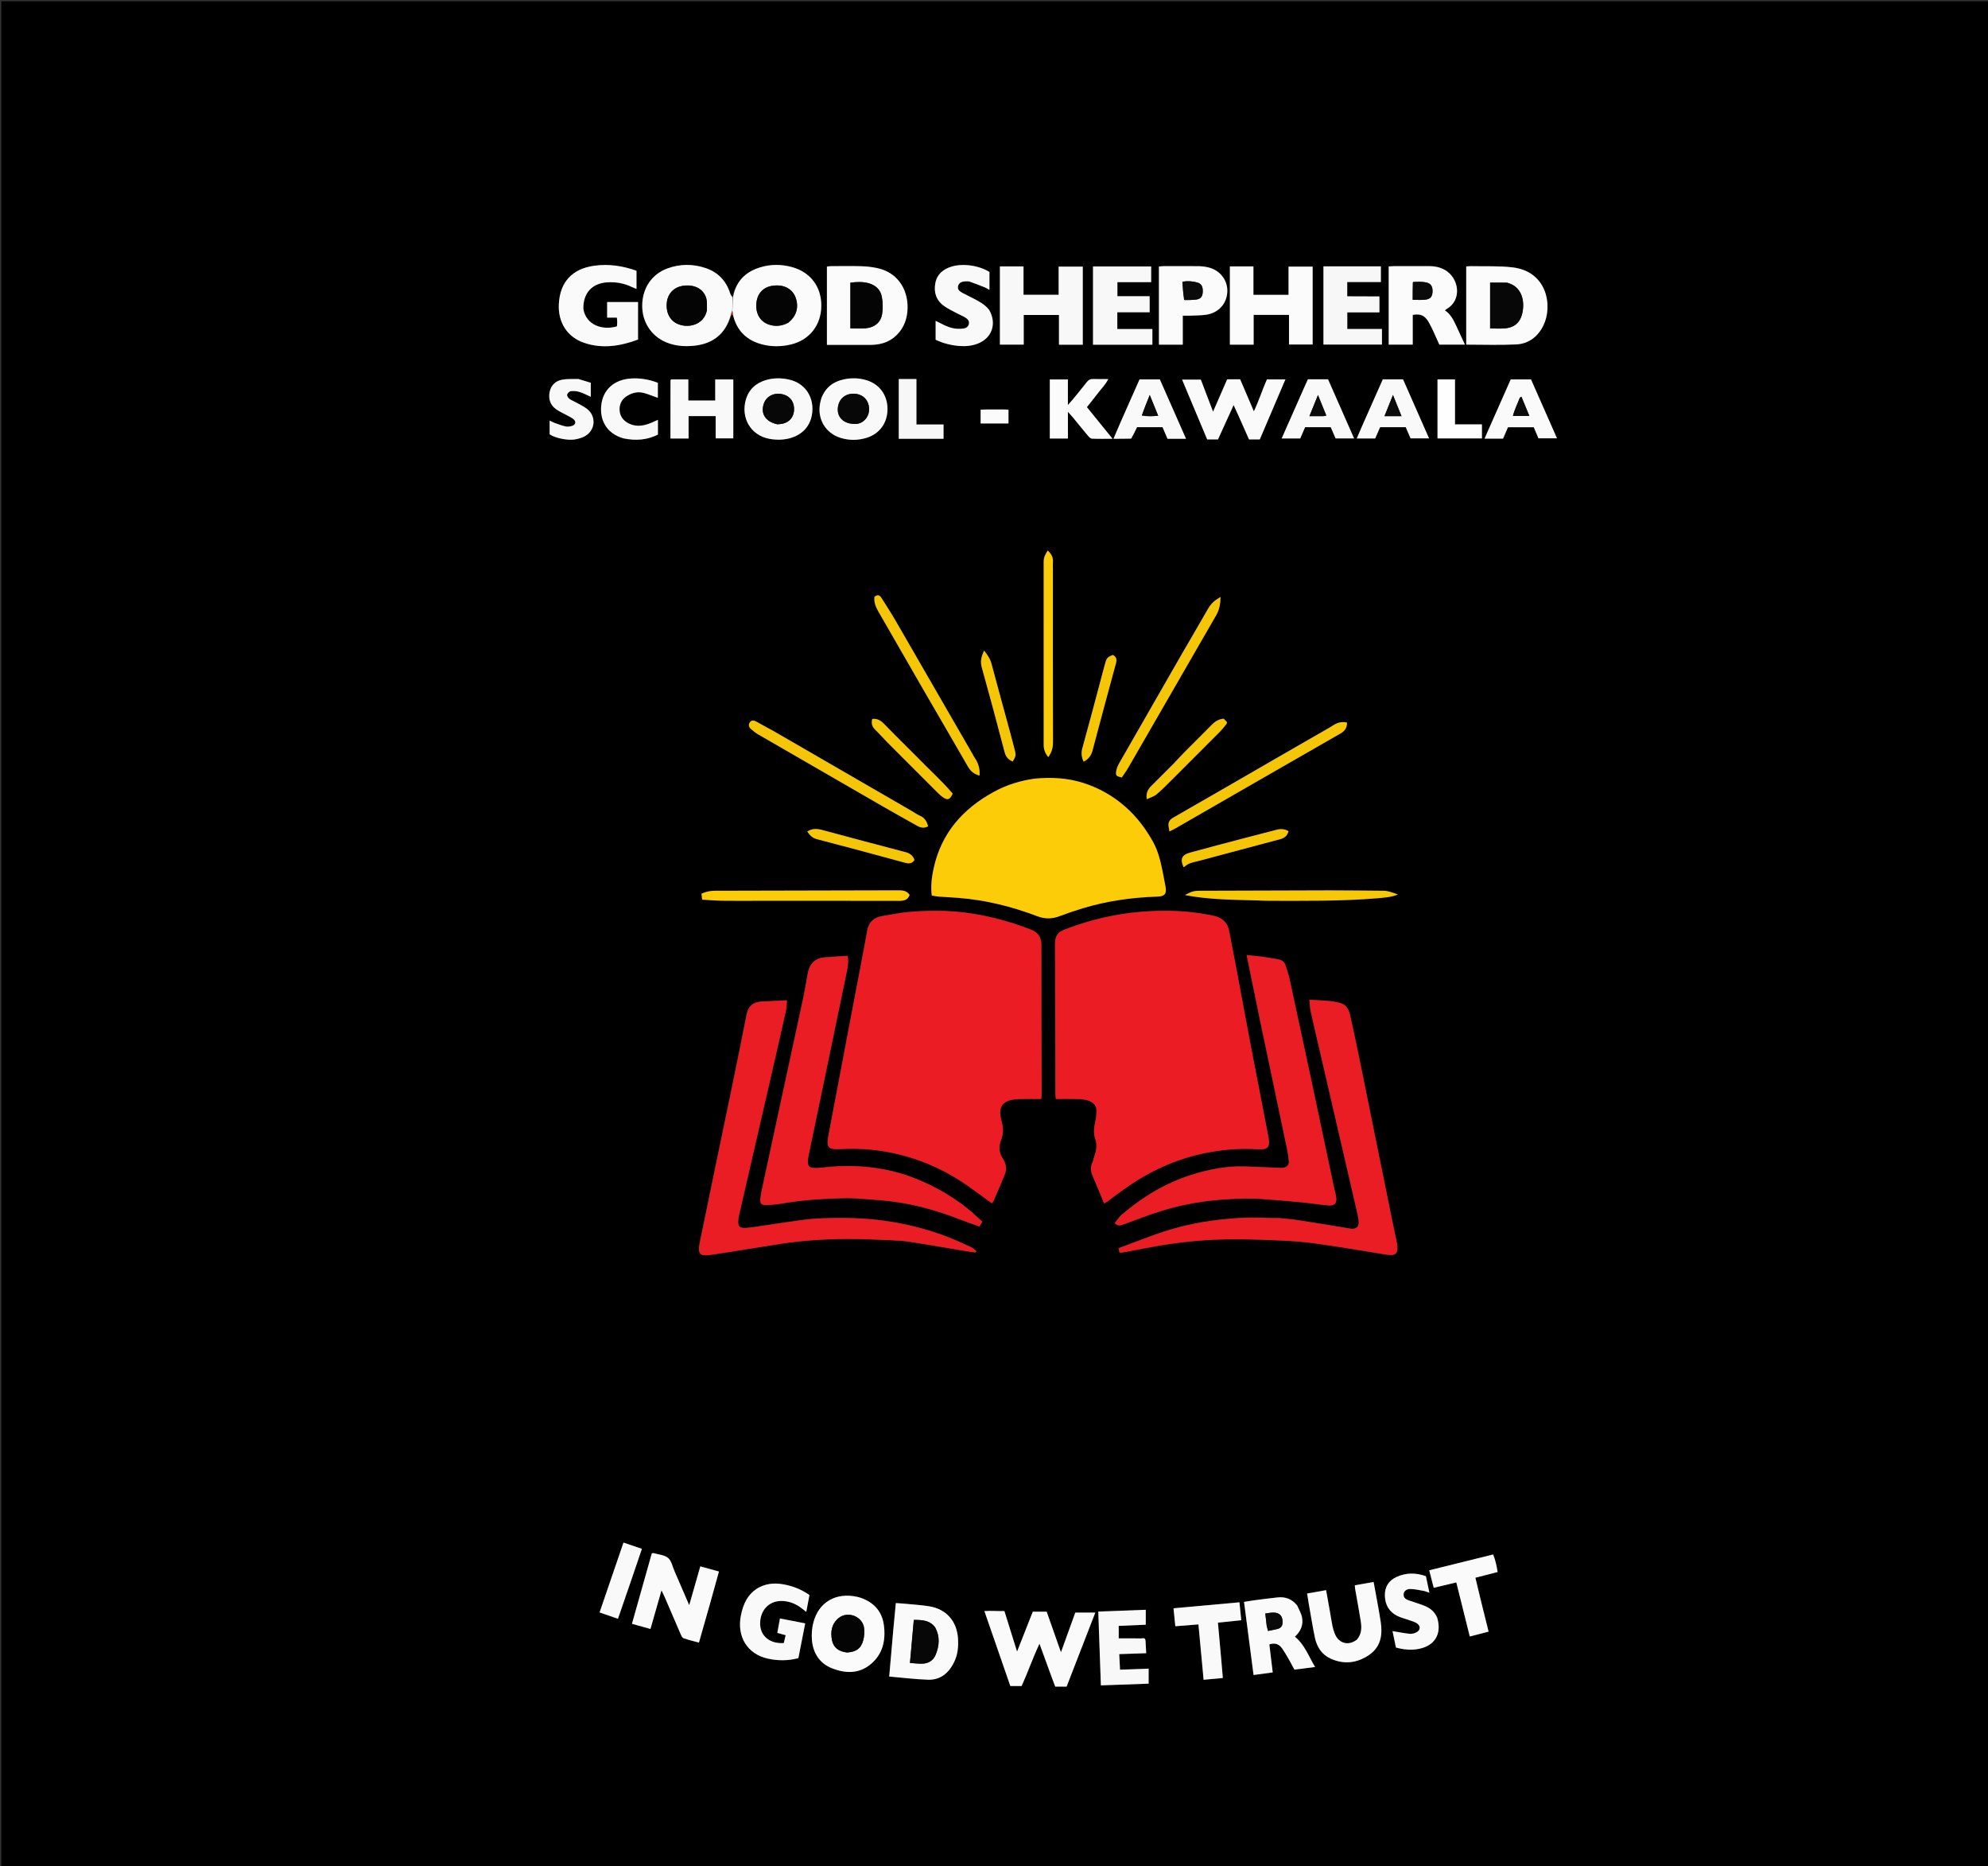 <svg version="1.1" id="Layer_1" xmlns="http://www.w3.org/2000/svg" xmlns:xlink="http://www.w3.org/1999/xlink" x="0px" y="0px"
	 width="100%" viewBox="0 0 3184 2988" enable-background="new 0 0 3184 2988" xml:space="preserve">
<rect x="0" y="0" width="3184" height="2988" fill="#333333" stroke="none"/>
<path fill="#000000" opacity="1" stroke="none" 
	d="
M1826,2990 
	C1217.333,2990 609.667,2990 2,2990 
	C2,1994 2,998.001 2,2.001 
	C1063.333,2 2124.666,2 3185.999,2 
	C3185.999,997.999 3185.999,1993.999 3186,2989.999 
	C2733,2990 2280,2990 1826,2990 
M1173.922,504.968 
	C1180.091,530.096 1196.341,545.241 1220.959,551.542 
	C1236.037,555.4 1251.384,555.181 1266.526,551.614 
	C1296.222,544.62 1315.005,520.888 1315.422,490.252 
	C1315.843,459.354 1298.064,435.705 1268.319,427.615 
	C1251.17,422.95 1233.922,422.954 1217.039,428.224 
	C1194.031,435.405 1178.699,450.203 1172.673,475.961 
	C1171.54,473.808 1170.056,471.766 1169.329,469.484 
	C1162.905,449.317 1149.709,435.723 1129.688,429.081 
	C1109.433,422.362 1089.039,422.488 1068.96,429.838 
	C1044.074,438.947 1029.079,460.999 1028.581,488.486 
	C1028.103,514.918 1042.71,537.816 1066.524,547.907 
	C1081.023,554.05 1096.261,555.179 1111.648,553.598 
	C1142.643,550.413 1162.101,534.018 1171.168,505.402 
	C1171.948,504.663 1172.728,503.923 1173.922,504.968 
M1377.728,1550.664 
	C1371.906,1580.995 1366.036,1611.317 1360.274,1641.659 
	C1349.119,1700.388 1338.088,1759.141 1326.871,1817.859 
	C1323.148,1837.347 1326.39,1841.015 1346.293,1839.953 
	C1371.959,1838.585 1397.536,1840.074 1422.779,1844.828 
	C1471.975,1854.095 1516.556,1874.117 1556.878,1903.729 
	C1567.29,1911.375 1577.793,1918.895 1588.552,1926.688 
	C1589.753,1925.095 1590.754,1924.188 1591.24,1923.061 
	C1597.29,1909.009 1603.407,1894.983 1609.209,1880.828 
	C1612.871,1871.895 1611.421,1863.456 1606.17,1855.318 
	C1600.259,1846.158 1598.939,1836.316 1603.137,1825.929 
	C1607.013,1816.338 1607.194,1806.529 1604.432,1796.578 
	C1603.458,1793.064 1602.712,1789.458 1602.221,1785.845 
	C1600.517,1773.293 1605.624,1765.005 1617.694,1761.717 
	C1622.747,1760.34 1628.162,1759.914 1633.431,1759.783 
	C1644.67,1759.503 1655.922,1759.697 1667.609,1759.697 
	C1667.899,1756.455 1668.278,1754.213 1668.273,1751.972 
	C1668.106,1672.326 1667.719,1592.679 1667.889,1513.034 
	C1667.917,1499.883 1661.841,1492.562 1650.524,1488.286 
	C1641.505,1484.879 1632.45,1481.526 1623.264,1478.611 
	C1582.469,1465.668 1540.748,1458.12 1497.844,1458.395 
	C1482.906,1458.49 1467.914,1459.033 1453.057,1460.499 
	C1439.542,1461.832 1426.175,1464.678 1412.748,1466.888 
	C1398.88,1469.17 1390.929,1477.326 1388.746,1491.173 
	C1388.539,1492.487 1388.333,1493.801 1388.086,1495.108 
	C1384.695,1513.057 1381.298,1531.006 1377.728,1550.664 
M1944.725,1843.718 
	C1967.448,1839.971 1990.313,1838.813 2013.294,1840.13 
	C2030.94,1841.142 2034.736,1837.194 2031.486,1820.276 
	C2022.529,1773.64 2013.345,1727.047 2004.444,1680.401 
	C1996.725,1639.95 1989.301,1599.443 1981.685,1558.972 
	C1977.387,1536.138 1972.965,1513.328 1968.596,1490.507 
	C1965.942,1476.647 1956.701,1469.118 1943.708,1466.359 
	C1920.614,1461.455 1897.142,1458.885 1873.557,1458.459 
	C1857.964,1458.178 1842.292,1458.772 1826.746,1460.067 
	C1785.443,1463.508 1745.453,1473.055 1706.717,1487.746 
	C1693.36,1492.811 1689.679,1498.41 1689.717,1512.593 
	C1689.874,1571.237 1690.115,1629.882 1690.287,1688.527 
	C1690.347,1709.189 1690.271,1729.853 1690.326,1750.515 
	C1690.333,1753.377 1690.736,1756.237 1691.002,1759.698 
	C1703.805,1759.698 1715.774,1759.408 1727.719,1759.827 
	C1733.283,1760.022 1739.093,1760.8 1744.268,1762.723 
	C1751.999,1765.596 1756.83,1771.446 1756.245,1780.318 
	C1755.919,1785.26 1755.522,1790.269 1754.403,1795.072 
	C1752.179,1804.619 1750.88,1814.239 1754.151,1823.593 
	C1757.462,1833.058 1756.062,1841.875 1752.835,1850.846 
	C1751.6,1854.281 1751.201,1858.067 1749.658,1861.332 
	C1746.116,1868.831 1746.888,1875.852 1750.13,1883.257 
	C1756.366,1897.502 1762.137,1911.949 1768.296,1926.782 
	C1770.686,1925.475 1772.211,1924.848 1773.503,1923.901 
	C1782.894,1917.023 1792.115,1909.907 1801.616,1903.187 
	C1844.339,1872.97 1891.055,1852.207 1944.725,1843.718 
M1656.326,1247.027 
	C1633.719,1250.055 1612.309,1256.776 1592.236,1267.683 
	C1542.139,1294.905 1507.324,1334.146 1495.178,1391.17 
	C1492.203,1405.141 1490.497,1419.226 1492.323,1433.917 
	C1496.168,1434.531 1499.706,1435.351 1503.286,1435.62 
	C1513.863,1436.417 1524.467,1436.862 1535.042,1437.684 
	C1578.712,1441.08 1620.754,1451.589 1661.587,1467.141 
	C1673.352,1471.621 1684.762,1471.531 1696.539,1467.12 
	C1708.964,1462.467 1721.536,1458.138 1734.236,1454.307 
	C1773.21,1442.549 1813.176,1436.938 1853.811,1435.642 
	C1865.693,1435.263 1868.944,1430.81 1866.591,1419.059 
	C1864.898,1410.604 1863.431,1402.103 1861.707,1393.655 
	C1858.448,1377.675 1854.501,1361.908 1846.439,1347.514 
	C1834.664,1326.489 1820.333,1307.498 1802.117,1291.559 
	C1782.344,1274.258 1760.002,1261.604 1734.94,1253.649 
	C1709.812,1245.672 1684.123,1244.269 1656.326,1247.027 
M1452.777,1882.08 
	C1408.54,1867.42 1363.266,1864.141 1317.164,1869.565 
	C1312.233,1870.145 1307.17,1870.352 1302.232,1869.948 
	C1296.304,1869.463 1293.923,1866.775 1293.866,1860.814 
	C1293.828,1856.872 1294.476,1852.866 1295.278,1848.984 
	C1301.329,1819.711 1307.519,1790.467 1313.618,1761.203 
	C1327.578,1694.224 1341.578,1627.254 1355.376,1560.241 
	C1357.351,1550.652 1359.545,1540.922 1357.663,1530.48 
	C1344.925,1531.317 1332.723,1531.929 1320.557,1532.965 
	C1304.63,1534.32 1296.362,1543.813 1293.631,1559.02 
	C1291.05,1573.397 1288.633,1587.815 1285.562,1602.09 
	C1264.602,1699.502 1243.474,1796.877 1222.45,1894.275 
	C1220.698,1902.388 1218.804,1910.523 1217.884,1918.749 
	C1216.923,1927.341 1219.245,1929.859 1227.795,1929.573 
	C1236.386,1929.284 1245.024,1928.404 1253.498,1926.948 
	C1285.647,1921.423 1318.129,1919.343 1350.622,1918.595 
	C1369.798,1918.153 1389.056,1920.319 1408.248,1921.719 
	C1452.704,1924.961 1495.311,1936.097 1536.72,1952.274 
	C1547.165,1956.355 1557.781,1959.998 1568.533,1963.92 
	C1570.275,1961.1 1571.598,1958.959 1573.343,1956.133 
	C1565.035,1948.768 1557.402,1941.351 1549.107,1934.767 
	C1520.465,1912.033 1488.76,1894.734 1452.777,1882.08 
M2022.29,1654.67 
	C2022.619,1655.957 2022.998,1657.234 2023.271,1658.533 
	C2036.06,1719.316 2048.874,1780.094 2061.566,1840.897 
	C2062.85,1847.049 2063.572,1853.338 2064.216,1859.599 
	C2064.796,1865.243 2061.255,1868.317 2056.351,1869.579 
	C2053.539,1870.302 2050.424,1870.055 2047.458,1869.939 
	C2029.527,1869.239 2011.605,1868.292 1993.671,1867.726 
	C1964.071,1866.792 1935.452,1872.515 1907.428,1881.426 
	C1866.234,1894.523 1830.034,1916.557 1797.263,1944.394 
	C1792.611,1948.346 1789.223,1953.787 1785.287,1958.494 
	C1790.515,1963.953 1795.11,1962.084 1799.949,1960.326 
	C1820.255,1952.946 1840.391,1944.98 1861.024,1938.646 
	C1895.108,1928.182 1930.152,1922.315 1965.767,1920.256 
	C1983.623,1919.224 2001.53,1918.567 2019.391,1919.785 
	C2041.235,1921.274 2063.058,1923.151 2084.856,1925.216 
	C2099.058,1926.561 2113.17,1928.866 2127.378,1930.123 
	C2137.748,1931.041 2141.481,1926.678 2139.902,1916.297 
	C2139.055,1910.729 2137.383,1905.291 2136.215,1899.767 
	C2124.604,1844.844 2113.091,1789.9 2101.408,1734.993 
	C2089.588,1679.436 2077.675,1623.898 2065.619,1568.391 
	C2063.937,1560.648 2061.402,1553.069 2058.905,1545.532 
	C2057.068,1539.988 2052.757,1537.057 2047.043,1536.109 
	C2039.187,1534.805 2031.364,1533.266 2023.478,1532.188 
	C2015.126,1531.047 2006.716,1530.327 1996.599,1529.235 
	C2005.361,1571.75 2013.73,1612.364 2022.29,1654.67 
M2048.283,1950.336 
	C2042.286,1950.29 2036.275,1950.486 2030.292,1950.157 
	C1999.961,1948.485 1969.773,1950.648 1939.799,1954.729 
	C1905.796,1959.359 1872.703,1968.105 1840.551,1980.246 
	C1824.419,1986.338 1808.25,1992.334 1791.638,1998.545 
	C1792.138,2001.194 1792.539,2003.322 1792.978,2005.651 
	C1794.808,2005.651 1796.149,2005.854 1797.409,2005.62 
	C1813.076,2002.706 1828.722,1999.679 1844.391,1996.777 
	C1883.634,1989.509 1923.232,1985.182 1963.111,1984.483 
	C1988.681,1984.034 2014.298,1984.79 2039.86,1985.846 
	C2061.077,1986.724 2082.391,1987.755 2103.401,1990.624 
	C2142.191,1995.922 2180.809,2002.501 2219.46,2008.786 
	C2235.593,2011.41 2239.819,2007.661 2237.649,1991.548 
	C2237.472,1990.238 2237.062,1988.96 2236.789,1987.661 
	C2234.666,1977.586 2232.492,1967.521 2230.444,1957.431 
	C2212.208,1867.585 2194.039,1777.724 2175.741,1687.89 
	C2171.432,1666.737 2166.821,1645.644 2162.114,1624.575 
	C2160.207,1616.035 2155.508,1608.573 2146.999,1606.189 
	C2131.095,1601.733 2114.524,1601.937 2097.156,1600.885 
	C2097.929,1608.02 2098.032,1614.36 2099.376,1620.424 
	C2104.625,1644.102 2110.288,1667.688 2115.759,1691.317 
	C2135.322,1775.798 2154.885,1860.279 2174.377,1944.776 
	C2175.34,1948.952 2176.153,1953.283 2176.135,1957.537 
	C2176.106,1964.05 2172.78,1967.211 2166.241,1967.576 
	C2163.979,1967.702 2161.664,1967.037 2159.383,1966.669 
	C2132.521,1962.327 2105.682,1957.842 2078.791,1953.692 
	C2069.306,1952.227 2059.696,1951.57 2048.283,1950.336 
M1217.446,1603.842 
	C1204.717,1605.092 1198.099,1612.271 1195.662,1624.707 
	C1187.803,1664.806 1179.681,1704.854 1171.413,1744.871 
	C1154.542,1826.532 1137.324,1908.123 1120.672,1989.828 
	C1116.506,2010.271 1123.089,2011.512 1139.256,2009.162 
	C1176.373,2003.768 1213.33,1997.285 1250.408,1991.612 
	C1285.263,1986.279 1320.42,1984.101 1355.633,1983.87 
	C1379.229,1983.715 1402.843,1984.907 1426.434,1985.846 
	C1437.043,1986.268 1447.716,1986.919 1458.19,1988.556 
	C1488.356,1993.267 1518.433,1998.553 1548.554,2003.561 
	C1553.266,2004.345 1558.024,2004.853 1562.761,2005.488 
	C1563.096,2004.765 1563.432,2004.041 1563.767,2003.318 
	C1560.81,2001.085 1558.14,1998.211 1554.845,1996.729 
	C1540.597,1990.318 1526.417,1983.624 1511.755,1978.288 
	C1461.346,1959.943 1409.202,1950.826 1355.547,1950.267 
	C1331.258,1950.014 1307.001,1950.396 1282.903,1953.716 
	C1260.554,1956.795 1238.256,1960.247 1215.927,1963.47 
	C1208.701,1964.514 1201.466,1965.872 1194.198,1966.163 
	C1184.303,1966.56 1181.612,1963.67 1182.446,1953.673 
	C1182.938,1947.766 1184.579,1941.937 1185.916,1936.122 
	C1202.899,1862.288 1219.945,1788.469 1236.921,1714.633 
	C1244.366,1682.253 1251.764,1649.861 1258.975,1617.429 
	C1260.006,1612.792 1259.859,1607.893 1260.377,1601.671 
	C1245.57,1602.403 1232.363,1603.056 1217.446,1603.842 
M1734.204,473 
	C1734.204,457.517 1734.204,442.033 1734.204,426.873 
	C1720.583,426.873 1708.46,426.873 1695.528,426.873 
	C1695.528,442.449 1695.528,457.297 1695.528,472.032 
	C1676.506,472.032 1658.336,472.032 1639.28,472.032 
	C1639.28,456.701 1639.28,441.882 1639.28,426.608 
	C1626.247,426.608 1614.109,426.608 1601.451,426.608 
	C1601.451,468.459 1601.451,509.927 1601.451,551.781 
	C1614.084,551.781 1626.536,551.781 1639.624,551.781 
	C1639.624,535.661 1639.624,520.123 1639.624,504.362 
	C1658.664,504.362 1677.056,504.362 1696.055,504.362 
	C1696.055,520.567 1696.055,536.124 1696.055,552.016 
	C1708.926,552.016 1721.181,552.016 1734.204,552.016 
	C1734.204,526.159 1734.204,500.579 1734.204,473 
M1685.346,2687.922 
	C1686.949,2692.212 1688.552,2696.502 1690.078,2700.586 
	C1696.634,2700.586 1702.209,2700.586 1708.314,2700.586 
	C1723.583,2661.188 1738.772,2621.998 1754.224,2582.125 
	C1742.731,2582.125 1732.52,2582.125 1722.2,2582.125 
	C1714.676,2602.927 1707.292,2623.345 1699.24,2645.61 
	C1691.103,2622.498 1683.731,2601.561 1676.365,2580.641 
	C1668.489,2580.641 1661.561,2580.641 1654.131,2580.641 
	C1646.028,2601.198 1637.901,2621.816 1628.935,2644.562 
	C1621.764,2621.609 1615.335,2601.032 1608.659,2579.664 
	C1598.085,2579.97 1587.713,2578.906 1576.6,2579.697 
	C1590.802,2620.701 1604.49,2660.224 1618.164,2699.706 
	C1624.622,2699.706 1630.226,2699.706 1636.232,2699.706 
	C1646.193,2677.882 1653.911,2655.169 1664.846,2631.951 
	C1671.957,2651.523 1678.316,2669.023 1685.346,2687.922 
M2102.354,439.148 
	C2102.354,434.966 2102.354,430.784 2102.354,426.894 
	C2088.82,426.894 2076.7,426.894 2063.749,426.894 
	C2063.749,442.477 2063.749,457.33 2063.749,472.053 
	C2044.714,472.053 2026.546,472.053 2007.512,472.053 
	C2007.512,456.711 2007.512,441.87 2007.512,426.607 
	C1994.49,426.607 1982.341,426.607 1969.78,426.607 
	C1969.78,468.557 1969.78,510.104 1969.78,551.879 
	C1982.376,551.879 1994.573,551.879 2007.84,551.879 
	C2007.84,535.666 2007.84,519.883 2007.84,504.193 
	C2027.086,504.193 2045.254,504.193 2064.481,504.193 
	C2064.481,520.453 2064.481,536.23 2064.481,551.672 
	C2077.72,551.672 2089.88,551.672 2102.354,551.672 
	C2102.354,514.372 2102.354,477.747 2102.354,439.148 
M2348.313,503 
	C2348.313,519.213 2348.313,535.427 2348.313,551.812 
	C2375.618,551.812 2401.913,552.751 2428.104,551.508 
	C2448.204,550.553 2463.057,539.21 2471.925,521.131 
	C2487.06,490.274 2478.341,434.762 2422.592,428.13 
	C2400.885,425.547 2378.734,426.677 2356.783,426.173 
	C2354.229,426.115 2351.665,426.428 2348.313,426.613 
	C2348.313,451.851 2348.313,476.425 2348.313,503 
M1396.674,552.181 
	C1414.221,551.798 1429.065,545.698 1440.356,531.815 
	C1448.191,522.182 1452.12,511.024 1453.262,498.871 
	C1456.141,468.203 1440.83,437.141 1405.455,429.396 
	C1397.065,427.559 1388.372,426.547 1379.784,426.293 
	C1363.489,425.811 1347.169,426.123 1330.859,426.182 
	C1328.652,426.19 1326.447,426.643 1324.406,426.872 
	C1324.406,468.931 1324.406,510.372 1324.406,552.251 
	C1348.248,552.251 1371.5,552.251 1396.674,552.181 
M2224.146,528.964 
	C2224.146,536.529 2224.146,544.095 2224.146,551.845 
	C2237.374,551.845 2249.523,551.845 2262.642,551.845 
	C2262.642,535.566 2262.642,519.769 2262.642,504.193 
	C2277.479,501.477 2283.187,507.316 2288.364,516.079 
	C2291.233,520.934 2293.604,526.098 2295.995,531.218 
	C2299.208,538.095 2302.223,545.064 2305.238,551.803 
	C2318.987,551.803 2332.112,551.803 2346.199,551.803 
	C2341.385,541.384 2336.961,531.767 2332.5,522.167 
	C2328.073,512.638 2323.554,503.163 2314.204,496.985 
	C2315.674,495.799 2316.38,495.058 2317.23,494.569 
	C2342.015,480.325 2336.984,444.73 2313.652,431.964 
	C2306.187,427.879 2298.136,426.134 2289.655,426.143 
	C2270.658,426.163 2251.661,426.133 2232.665,426.164 
	C2230.097,426.168 2227.53,426.411 2224.146,426.585 
	C2224.146,460.48 2224.146,493.728 2224.146,528.964 
M934.207,494.07 
	C933.71,469.466 948.047,453.678 972.36,452.082 
	C986.247,451.171 999.527,453.44 1012.083,459.619 
	C1014.339,460.729 1016.755,461.512 1019.42,462.575 
	C1019.42,452.434 1019.42,443.214 1019.42,433.541 
	C997.221,425.644 974.841,422.277 951.606,425.517 
	C916.433,430.421 896.913,451.523 895.044,486.758 
	C893.492,516.011 908.355,539.64 935.411,548.89 
	C964.838,558.95 993.597,554.185 1021.886,543.688 
	C1021.886,523.249 1021.886,503.649 1021.886,483.655 
	C1005.156,483.655 988.738,483.655 972.389,483.655 
	C972.389,492.199 972.389,500.045 972.389,508.558 
	C977.854,508.558 982.74,508.558 988.024,508.558 
	C988.239,511.454 988.54,513.705 988.535,515.956 
	C988.531,518.217 988.222,520.478 988.059,522.574 
	C965.169,529.413 938.808,520.754 934.207,494.07 
M1137.888,2565.24 
	C1142.383,2549.058 1146.877,2532.875 1151.473,2516.331 
	C1140.862,2513.398 1131.425,2510.79 1121.621,2508.081 
	C1115.698,2528.774 1110.074,2548.422 1103.841,2570.194 
	C1095.34,2550.522 1087.869,2533.14 1080.312,2515.797 
	C1077.138,2508.513 1075.514,2499.253 1070.033,2494.63 
	C1064.209,2489.718 1054.652,2489.223 1046.708,2486.856 
	C1046.159,2486.692 1045.469,2487.001 1043.951,2487.218 
	C1033.457,2524.429 1022.865,2561.989 1012.126,2600.071 
	C1022.573,2602.972 1032.035,2605.6 1041.791,2608.31 
	C1047.668,2587.76 1053.254,2568.232 1059.481,2546.457 
	C1061.813,2551.368 1063.123,2553.918 1064.255,2556.546 
	C1072.803,2576.388 1081.264,2596.268 1089.903,2616.07 
	C1091.044,2618.685 1092.541,2622.305 1094.727,2623.094 
	C1102.687,2625.968 1111.009,2627.836 1119.429,2630.148 
	C1125.663,2608.323 1131.59,2587.573 1137.888,2565.24 
M2198.407,500.206 
	C2202.038,500.206 2205.669,500.206 2209.319,500.206 
	C2209.319,491.419 2209.319,483.301 2209.319,474.661 
	C2191.527,474.355 2174.399,474.793 2157.738,474.412 
	C2157.738,466.092 2157.738,459.262 2157.738,451.618 
	C2176.193,451.618 2194.001,451.618 2211.629,451.618 
	C2211.629,442.648 2211.629,434.551 2211.629,426.452 
	C2180.619,426.452 2150.36,426.452 2119.63,426.452 
	C2119.63,468.481 2119.63,510.183 2119.63,551.681 
	C2151.435,551.681 2182.531,551.681 2213.34,551.681 
	C2213.34,543.174 2213.34,535.373 2213.34,526.754 
	C2194.465,526.754 2176.275,526.754 2157.827,526.754 
	C2157.827,517.466 2157.827,509.052 2157.827,500.206 
	C2171.224,500.206 2183.873,500.206 2198.407,500.206 
M1750.559,469 
	C1750.559,496.545 1750.559,524.089 1750.559,551.995 
	C1782.809,551.995 1814.056,551.995 1845.67,551.995 
	C1845.67,543.795 1845.67,535.902 1845.67,526.871 
	C1826.863,526.871 1808.377,526.871 1789.512,526.871 
	C1789.512,517.555 1789.512,509.377 1789.512,500.052 
	C1807.042,500.052 1824.166,500.052 1841.296,500.052 
	C1841.296,491.074 1841.296,483.255 1841.296,474.287 
	C1823.624,474.287 1806.487,474.287 1789.648,474.287 
	C1789.648,466.256 1789.648,459.405 1789.648,451.759 
	C1808.049,451.759 1825.89,451.759 1843.713,451.759 
	C1843.713,442.791 1843.713,434.659 1843.713,426.69 
	C1812.523,426.69 1781.999,426.69 1750.559,426.69 
	C1750.559,440.486 1750.559,453.743 1750.559,469 
M1376.878,2557.938 
	C1375.593,2557.588 1374.319,2557.187 1373.021,2556.897 
	C1339.193,2549.325 1311.321,2565.113 1302.776,2597.691 
	C1300.376,2606.844 1299.561,2616.903 1300.427,2626.324 
	C1302.368,2647.44 1312.921,2663.725 1333.153,2671.537 
	C1354.058,2679.609 1375.272,2680.243 1393.75,2665.364 
	C1413.86,2649.17 1418.864,2626.59 1415.638,2602.268 
	C1412.711,2580.194 1399.643,2565.504 1376.878,2557.938 
M1856.146,503 
	C1856.146,519.202 1856.146,535.405 1856.146,551.879 
	C1869.331,551.879 1881.466,551.879 1894.356,551.879 
	C1894.356,543.853 1894.356,536.276 1894.356,528.698 
	C1894.356,521.148 1894.356,513.599 1894.356,505.423 
	C1899.463,505.423 1903.433,505.559 1907.391,505.394 
	C1915.359,505.063 1923.393,505.111 1931.268,504.036 
	C1951.288,501.303 1964.812,486.557 1965.651,467.287 
	C1966.476,448.337 1953.728,432.186 1934.235,427.91 
	C1929.404,426.85 1924.376,426.276 1919.43,426.224 
	C1901.129,426.029 1882.825,426.126 1864.522,426.17 
	C1861.969,426.176 1859.417,426.499 1856.146,426.725 
	C1856.146,451.882 1856.146,476.441 1856.146,503 
M1984.152,667.046 
	C1989.562,679.2 1994.972,691.353 2000.442,703.642 
	C2006.258,703.642 2011.829,703.642 2017.677,703.642 
	C2031.302,671.729 2044.83,640.044 2058.717,607.517 
	C2047.98,607.517 2038.539,607.517 2029.114,607.517 
	C2021.766,624.039 2016.531,640.926 2008.223,658.649 
	C2000.204,639.922 1993.072,623.265 1986.251,607.335 
	C1978.526,607.335 1972.246,607.335 1965.458,607.335 
	C1958.127,624.157 1950.844,640.869 1942.863,659.185 
	C1935.749,640.546 1929.38,623.859 1923.257,607.817 
	C1912.798,607.817 1903.415,607.817 1893.237,607.817 
	C1906.997,640.625 1920.328,672.407 1933.419,703.62 
	C1939.982,703.62 1945.255,703.62 1950.744,703.62 
	C1958.889,685.735 1966.922,668.094 1975.771,648.664 
	C1978.987,655.581 1981.316,660.591 1984.152,667.046 
M1430.534,2611.223 
	C1428.434,2635.366 1426.333,2659.509 1424.161,2684.478 
	C1445.259,2686.289 1465.746,2688.879 1486.297,2689.573 
	C1506.031,2690.238 1519.312,2679.032 1527.854,2661.985 
	C1533.982,2649.757 1535.259,2636.577 1534.315,2623.092 
	C1532.394,2595.639 1515.407,2576.389 1488.259,2572.032 
	C1475.15,2569.929 1461.828,2569.142 1448.594,2567.841 
	C1444.101,2567.4 1439.583,2567.212 1434.762,2566.887 
	C1433.379,2581.659 1432.081,2595.528 1430.534,2611.223 
M2077.058,2570.059 
	C2069.003,2560.138 2058.425,2556.461 2045.991,2557.829 
	C2033.753,2559.176 2021.537,2560.738 2009.327,2562.325 
	C2003.825,2563.04 1998.362,2564.043 1992.468,2564.982 
	C1997.585,2604.268 2002.603,2642.788 2007.716,2682.037 
	C2018.248,2680.615 2027.984,2679.301 2038.418,2677.893 
	C2036.551,2662.447 2034.772,2647.733 2033,2633.066 
	C2042.244,2629.871 2048.769,2632.723 2053.618,2639.741 
	C2057.015,2644.658 2060.085,2649.815 2063.067,2654.999 
	C2066.523,2661.004 2069.722,2667.156 2073.148,2673.457 
	C2084.127,2672.048 2094.598,2670.705 2106.266,2669.209 
	C2095.907,2652.221 2089.739,2633.556 2073.873,2620.698 
	C2083.053,2612.415 2087.812,2601.959 2085.289,2589.567 
	C2083.996,2583.218 2080.468,2577.324 2077.058,2570.059 
M1215.165,2542.026 
	C1197.525,2551.733 1190.316,2568.291 1186.634,2586.729 
	C1179.845,2620.735 1197.144,2648.494 1229.452,2655.724 
	C1245.554,2659.327 1261.757,2659.472 1278.684,2655.073 
	C1282.261,2636.836 1285.873,2618.425 1289.616,2599.351 
	C1275.702,2596.652 1262.801,2594.151 1249.194,2591.512 
	C1247.665,2599.854 1246.319,2607.203 1244.958,2614.633 
	C1249.89,2615.986 1253.891,2617.084 1258.341,2618.305 
	C1257.164,2623.204 1256.195,2627.233 1255.311,2630.911 
	C1231.103,2632.454 1214.573,2617.355 1217.827,2593.675 
	C1220.489,2574.31 1235.068,2562.239 1254.57,2563.583 
	C1265.527,2564.337 1275.174,2568.472 1283.83,2575.094 
	C1286.125,2576.849 1288.396,2578.635 1291.355,2580.932 
	C1293.19,2571.19 1294.827,2562.498 1296.432,2553.976 
	C1284.893,2545.94 1273.069,2540.915 1260.315,2538.002 
	C1245.374,2534.59 1230.645,2534.069 1215.165,2542.026 
M2172.62,2625.987 
	C2158.157,2636.838 2142.757,2630.062 2137.449,2614.944 
	C2136.132,2611.193 2134.844,2607.386 2134.065,2603.5 
	C2132.496,2595.673 2131.312,2587.77 2129.922,2579.906 
	C2127.97,2568.854 2125.975,2557.808 2123.891,2546.163 
	C2113.393,2548.024 2103.743,2549.734 2093.478,2551.553 
	C2094.416,2557.368 2095.14,2562.257 2096.001,2567.121 
	C2099.248,2585.465 2102.14,2603.885 2105.937,2622.115 
	C2109.07,2637.156 2117.052,2649.492 2131.44,2655.945 
	C2152.93,2665.585 2173.906,2662.946 2193.019,2649.716 
	C2211.496,2636.927 2214.505,2617.902 2211.404,2597.226 
	C2209.726,2586.041 2207.65,2574.915 2205.665,2563.778 
	C2203.88,2553.758 2201.973,2543.76 2199.99,2533.051 
	C2189.287,2534.951 2179.665,2536.659 2169.892,2538.393 
	C2170.118,2541.072 2170.133,2542.729 2170.414,2544.34 
	C2173.34,2561.054 2176.52,2577.726 2179.189,2594.48 
	C2180.884,2605.113 2181.539,2615.81 2172.62,2625.987 
M1583.776,495.504 
	C1577.073,487.266 1567.91,482.491 1558.73,477.756 
	C1552.825,474.71 1546.801,471.888 1540.966,468.717 
	C1536.692,466.395 1532.975,463.262 1534.552,457.658 
	C1536.047,452.345 1540.737,451.009 1545.495,450.507 
	C1548.094,450.233 1550.972,450.235 1553.393,451.071 
	C1561.503,453.873 1569.492,457.036 1577.465,460.218 
	C1579.749,461.13 1581.821,462.571 1584.721,464.173 
	C1584.721,453.702 1584.721,444.496 1584.721,435.5 
	C1567.723,424.919 1542.097,421.311 1523.851,426.947 
	C1510.544,431.058 1500.773,439.076 1498.051,453.302 
	C1495.179,468.311 1499.568,481.191 1512.276,490.157 
	C1518.741,494.719 1526.064,498.079 1533.071,501.851 
	C1537.156,504.049 1541.522,505.75 1545.505,508.107 
	C1549.674,510.574 1553.228,514.008 1551.629,519.433 
	C1550.089,524.654 1545.479,526.017 1540.583,526.344 
	C1538.265,526.499 1535.928,526.508 1533.606,526.419 
	C1523.701,526.042 1514.906,522.183 1506.334,517.63 
	C1503.894,516.334 1501.385,515.169 1498.503,513.743 
	C1498.503,524.562 1498.503,534.145 1498.503,543.975 
	C1510.85,549.852 1523.64,553.041 1537.002,554.007 
	C1547.066,554.734 1556.946,553.828 1566.414,550.028 
	C1588.961,540.981 1596.827,517.946 1583.776,495.504 
M1834.644,2626.579 
	C1834.269,2621.486 1830.368,2623.492 1827.842,2623.458 
	C1816.005,2623.296 1804.165,2623.386 1791.75,2623.386 
	C1791.75,2616.892 1791.75,2610.702 1791.75,2603.368 
	C1806.247,2602.754 1820.704,2602.141 1835.063,2601.532 
	C1835.063,2593.369 1835.063,2585.915 1835.063,2577.608 
	C1809.409,2578.574 1784.628,2579.508 1759.008,2580.473 
	C1760.406,2620.072 1761.774,2658.847 1763.179,2698.651 
	C1789.262,2697.714 1814.404,2696.811 1839.669,2695.903 
	C1839.669,2687.912 1839.669,2680.411 1839.669,2671.844 
	C1824.153,2672.413 1809.347,2672.956 1793.86,2673.524 
	C1793.426,2665.094 1793.021,2657.222 1792.577,2648.599 
	C1807.259,2648.104 1821.099,2647.639 1835.789,2647.144 
	C1835.4,2640.107 1835.074,2634.203 1834.644,2626.579 
M1073.802,684.874 
	C1073.802,690.502 1073.802,696.13 1073.802,702.146 
	C1083.592,702.146 1092.745,702.146 1102.844,702.146 
	C1102.844,689.911 1102.844,678.138 1102.844,666.231 
	C1117.61,666.231 1131.421,666.231 1146.2,666.231 
	C1146.2,678.506 1146.2,690.277 1146.2,701.962 
	C1156.346,701.962 1165.496,701.962 1174.479,701.962 
	C1174.479,670.134 1174.479,638.983 1174.479,607.581 
	C1164.759,607.581 1155.626,607.581 1145.484,607.581 
	C1145.484,619.331 1145.484,630.467 1145.484,641.273 
	C1130.67,641.273 1116.885,641.273 1102.437,641.273 
	C1102.437,629.695 1102.437,618.801 1102.437,607.535 
	C1092.618,607.535 1083.499,607.535 1074.544,607.535 
	C1074.204,608.752 1073.87,609.391 1073.87,610.03 
	C1073.828,634.324 1073.817,658.618 1073.802,684.874 
M1315.198,638.448 
	C1314.528,641.359 1313.702,644.244 1313.212,647.185 
	C1309.154,671.526 1322.469,693.604 1345.86,700.987 
	C1359.902,705.419 1374.128,705.349 1388.152,700.966 
	C1408.918,694.476 1421.365,677.068 1421.431,655.048 
	C1421.497,632.761 1408.559,614.926 1387.407,608.654 
	C1375.722,605.189 1363.815,604.878 1351.844,607.39 
	C1334.664,610.996 1322.125,620.211 1315.198,638.448 
M1296.295,677.078 
	C1297.167,674.922 1298.225,672.821 1298.882,670.601 
	C1307.061,642.961 1293.734,613.674 1262.271,607.432 
	C1250.601,605.116 1239.036,605.125 1227.65,608.293 
	C1211.075,612.905 1199.399,623.292 1194.559,639.98 
	C1186.324,668.373 1201.689,696.939 1232.177,702.646 
	C1257.849,707.451 1284.83,699.903 1296.295,677.078 
M2301.666,2589.796 
	C2297.496,2579.848 2289.413,2574.213 2279.811,2570.555 
	C2272.052,2567.599 2264.072,2565.227 2256.212,2562.531 
	C2251.508,2560.917 2247.705,2558.394 2248.022,2552.656 
	C2248.273,2548.114 2252.249,2544.244 2258.797,2544.331 
	C2265.976,2544.427 2273.154,2546.105 2280.284,2547.369 
	C2282.99,2547.849 2285.561,2549.097 2289.363,2550.394 
	C2287.313,2540.701 2285.547,2532.348 2283.75,2523.851 
	C2267.599,2518.007 2251.973,2518.084 2236.77,2525.011 
	C2224.038,2530.811 2217.597,2541.155 2218.016,2555.296 
	C2218.445,2569.822 2224.942,2580.952 2238.01,2587.463 
	C2243.899,2590.397 2250.521,2591.838 2256.753,2594.112 
	C2261.094,2595.696 2265.793,2596.879 2269.521,2599.428 
	C2275.662,2603.625 2275.11,2610.424 2268.525,2613.742 
	C2265.384,2615.325 2261.427,2616.454 2258.011,2616.104 
	C2248.915,2615.172 2239.911,2613.326 2230.269,2611.745 
	C2231.991,2620.006 2233.859,2628.969 2235.755,2638.067 
	C2247.978,2641.357 2259.632,2642.602 2271.716,2640.348 
	C2297.756,2635.493 2309.576,2616.643 2301.666,2589.796 
M1681.369,645.002 
	C1681.369,664.142 1681.369,683.282 1681.369,702.151 
	C1691.767,702.151 1700.677,702.151 1710.388,702.151 
	C1710.388,688.239 1710.388,674.786 1710.388,659.38 
	C1713.821,663.234 1716.018,665.544 1718.04,667.999 
	C1726.29,678.017 1734.408,688.144 1742.769,698.068 
	C1744.359,699.956 1746.778,702.298 1748.902,702.388 
	C1759.33,702.834 1769.788,702.591 1781.902,702.591 
	C1767.402,684.714 1754.258,668.509 1740.797,651.912 
	C1746.931,644.149 1752.796,636.977 1758.377,629.591 
	C1763.799,622.415 1770.478,616.091 1774.992,606.973 
	C1766.151,606.973 1758.52,607.196 1750.91,606.888 
	C1746.482,606.708 1743.487,608.116 1740.751,611.658 
	C1733.429,621.135 1725.756,630.341 1718.179,639.62 
	C1716.197,642.047 1714.058,644.345 1710.357,648.567 
	C1710.357,633.396 1710.357,620.654 1710.357,607.597 
	C1700.239,607.597 1691.135,607.597 1681.369,607.597 
	C1681.369,619.809 1681.369,631.406 1681.369,645.002 
M1955.938,2656.552 
	C1954.199,2637.353 1952.46,2618.153 1950.651,2598.188 
	C1963.19,2596.906 1975.307,2595.667 1988.021,2594.368 
	C1987.017,2584.358 1986.105,2575.268 1985.137,2565.62 
	C1949.521,2568.847 1914.873,2571.985 1879.494,2575.19 
	C1880.522,2585.399 1881.436,2594.477 1882.39,2603.956 
	C1895.183,2602.944 1907.024,2602.007 1919.421,2601.026 
	C1922.211,2630.943 1924.939,2660.2 1927.689,2689.686 
	C1938.649,2688.676 1948.161,2687.8 1958.495,2686.848 
	C1957.629,2676.835 1956.832,2667.615 1955.938,2656.552 
M2372.201,2564.47 
	C2369.18,2551.943 2366.158,2539.415 2362.989,2526.275 
	C2375.12,2523.164 2386.606,2520.219 2398.613,2517.14 
	C2397.02,2507.434 2395.217,2498.253 2391.411,2489.047 
	C2356.997,2497.564 2323.32,2505.899 2289.04,2514.384 
	C2291.639,2524.477 2293.912,2533.305 2296.254,2542.396 
	C2308.848,2539.403 2320.328,2536.675 2332.428,2533.799 
	C2339.747,2563.142 2346.845,2591.594 2354.023,2620.371 
	C2364.853,2617.568 2374.303,2615.123 2384.147,2612.575 
	C2380.096,2596.321 2376.328,2581.207 2372.201,2564.47 
M2182.121,680.893 
	C2179.161,687.756 2176.201,694.619 2172.985,702.077 
	C2183.612,702.077 2193.074,702.077 2202.54,702.077 
	C2205.344,695.639 2207.948,689.66 2210.417,683.992 
	C2224.601,683.992 2237.86,683.992 2251.435,683.992 
	C2254.085,690.143 2256.679,696.165 2259.173,701.954 
	C2269.1,701.954 2278.529,701.954 2288.803,701.954 
	C2274.655,669.863 2260.899,638.66 2247.121,607.407 
	C2236.068,607.407 2225.539,607.407 2214.71,607.407 
	C2203.968,631.613 2193.343,655.556 2182.121,680.893 
M2383.791,688.516 
	C2381.863,692.879 2379.935,697.241 2377.684,702.334 
	C2388.393,702.334 2397.625,702.334 2407.317,702.334 
	C2409.922,696.289 2412.516,690.273 2415.187,684.076 
	C2429.04,684.076 2442.58,684.076 2456.473,684.076 
	C2459.109,690.296 2461.666,696.329 2464.017,701.874 
	C2474.287,701.874 2483.732,701.874 2493.712,701.874 
	C2479.554,669.785 2465.77,638.542 2452.076,607.503 
	C2440.785,607.503 2430.287,607.503 2419.607,607.503 
	C2407.721,634.28 2396.004,660.676 2383.791,688.516 
M2089.086,619.836 
	C2077.071,647.011 2065.055,674.186 2052.714,702.098 
	C2063.472,702.098 2072.931,702.098 2082.424,702.098 
	C2085.212,695.675 2087.814,689.685 2090.284,683.995 
	C2104.457,683.995 2117.715,683.995 2131.304,683.995 
	C2133.956,690.14 2136.553,696.16 2139.068,701.989 
	C2148.951,701.989 2158.391,701.989 2168.708,701.989 
	C2154.575,669.918 2140.826,638.719 2127.015,607.378 
	C2116.042,607.378 2105.511,607.378 2094.719,607.378 
	C2092.975,611.235 2091.344,614.842 2089.086,619.836 
M1812.421,702.079 
	C1815.25,696.167 1818.08,690.255 1821.053,684.04 
	C1834.55,684.04 1848.103,684.04 1861.954,684.04 
	C1864.593,690.216 1867.174,696.253 1869.901,702.634 
	C1874.922,702.634 1879.537,702.643 1884.151,702.632 
	C1888.968,702.62 1893.785,702.588 1899.552,702.56 
	C1885.08,669.754 1871.306,638.529 1857.606,607.473 
	C1846.388,607.473 1835.867,607.473 1825.105,607.473 
	C1811.254,639.158 1796.965,670.248 1783.338,702.581 
	C1793.604,702.581 1802.233,702.581 1812.421,702.079 
M2105.561,1178.768 
	C2087.121,1189.36 2068.663,1199.923 2050.243,1210.549 
	C1993.252,1243.428 1936.324,1276.417 1879.223,1309.102 
	C1873.073,1312.622 1870.571,1316.885 1871.681,1323.608 
	C1872.08,1326.023 1872.497,1328.436 1872.99,1331.35 
	C1876.785,1329.402 1879.796,1328.011 1882.66,1326.364 
	C1970.807,1275.672 2058.905,1224.895 2147.136,1174.35 
	C2154.32,1170.236 2157.461,1164.889 2157.339,1156.946 
	C2149.352,1155.246 2142.666,1156.727 2136.074,1160.914 
	C2126.544,1166.967 2116.554,1172.295 2105.561,1178.768 
M1238.661,1170.438 
	C1229.629,1165.496 1220.538,1160.66 1211.594,1155.563 
	C1207.623,1153.3 1203.748,1152.663 1200.965,1156.579 
	C1198.342,1160.271 1199.281,1164.343 1202.757,1167.295 
	C1206.286,1170.292 1209.862,1173.37 1213.844,1175.677 
	C1280.234,1214.127 1346.666,1252.503 1413.147,1290.796 
	C1431.562,1301.403 1450.174,1311.669 1468.674,1322.131 
	C1474.416,1325.379 1480.184,1326.706 1486.556,1323.015 
	C1484.393,1315.642 1481.227,1309.553 1473.66,1306.314 
	C1468.815,1304.241 1464.461,1301.031 1459.862,1298.371 
	C1386.552,1255.973 1313.238,1213.581 1238.661,1170.438 
M1482.443,1110.669 
	C1505.158,1149.729 1527.972,1188.731 1550.499,1227.898 
	C1554.78,1235.341 1560.724,1239.667 1568.839,1241.904 
	C1569.651,1231.213 1567.025,1221.967 1561.15,1213.583 
	C1559.822,1211.688 1558.872,1209.53 1557.71,1207.515 
	C1516.541,1136.149 1475.427,1064.751 1434.139,993.453 
	C1426.993,981.111 1419.136,969.18 1411.55,957.094 
	C1408.692,952.54 1405.042,952.021 1400.613,955.501 
	C1399.262,964.473 1402.832,972.292 1407.164,979.819 
	C1432.022,1023.01 1456.954,1066.16 1482.443,1110.669 
M1900.74,1033.592 
	C1899.228,1036.172 1897.697,1038.741 1896.207,1041.334 
	C1861.615,1101.563 1827,1161.778 1792.509,1222.064 
	C1790.405,1225.742 1788.607,1229.863 1787.862,1233.994 
	C1786.457,1241.784 1787.477,1242.692 1796.638,1244.969 
	C1800.052,1239.838 1803.846,1234.762 1806.991,1229.312 
	C1854.01,1147.86 1900.88,1066.321 1947.985,984.918 
	C1953.245,975.829 1954.596,966.345 1954.82,955.763 
	C1944.261,962.172 1939.592,966.592 1934.472,975.393 
	C1923.443,994.352 1912.52,1013.373 1900.74,1033.592 
M999.21,702.049 
	C1018.328,706.069 1036.714,704.502 1053.75,695.852 
	C1053.75,687.339 1053.75,679.826 1053.75,672.241 
	C1048.339,674.579 1043.59,676.975 1038.611,678.71 
	C1027.897,682.443 1017.075,683.278 1006.623,677.834 
	C997.678,673.175 992.393,665.779 992.287,655.514 
	C992.186,645.725 996.811,638.284 1005.24,633.39 
	C1013.301,628.71 1022.057,626.688 1031.154,629.201 
	C1038.736,631.295 1046.053,634.348 1053.63,637.027 
	C1053.63,629.031 1053.63,620.891 1053.63,612.95 
	C1039.504,607.631 1025.541,605.131 1011.004,606.028 
	C983.428,607.73 965.172,624.065 962.871,650.155 
	C960.872,672.832 971.301,694.084 999.21,702.049 
M1215,1442.33 
	C1289.964,1442.33 1364.928,1442.254 1439.891,1442.44 
	C1447.885,1442.46 1454.094,1440.988 1456.839,1432.908 
	C1451.993,1425.7 1445.043,1425.616 1437.878,1425.636 
	C1340.274,1425.906 1242.669,1426.123 1145.065,1426.303 
	C1137.686,1426.316 1130.737,1427.787 1123.516,1430.943 
	C1123.87,1434.065 1124.186,1436.848 1124.602,1440.526 
	C1135.885,1441.154 1146.451,1442.094 1157.028,1442.252 
	C1175.682,1442.53 1194.342,1442.33 1215,1442.33 
M925.82,606.714 
	C917.246,607.063 908.486,606.428 900.144,608.006 
	C889.562,610.008 882.321,617.046 880.245,627.945 
	C878.148,638.956 881.331,648.642 890.631,655.255 
	C896.264,659.26 902.774,662.022 908.845,665.423 
	C912.298,667.358 916.098,668.977 918.959,671.594 
	C922.887,675.186 921.859,679.964 916.785,681.753 
	C913.472,682.921 909.47,683.546 906.104,682.845 
	C899.99,681.572 894.091,679.214 888.163,677.135 
	C885.782,676.3 883.562,675.005 880.298,673.46 
	C880.298,678.115 880.298,681.688 880.298,685.261 
	C880.298,688.853 880.298,692.445 880.298,695.465 
	C890.409,702.072 910.119,705.459 920.597,703.654 
	C926.078,702.71 931.772,701.211 936.593,698.553 
	C953.81,689.059 955.514,666.384 939.87,654.485 
	C934.114,650.106 927.287,647.129 920.927,643.552 
	C917.745,641.762 914.172,640.468 911.428,638.171 
	C909.673,636.702 907.762,633.342 908.341,631.668 
	C909.133,629.38 912.083,626.584 914.364,626.333 
	C918.853,625.838 923.734,626.242 928.058,627.564 
	C933.986,629.375 939.548,632.386 946.204,635.293 
	C946.204,631.342 946.204,627.813 946.204,624.283 
	C946.204,620.711 946.204,617.138 946.204,612.902 
	C939.451,610.836 933.475,609.008 925.82,606.714 
M2013.02,1441.699 
	C2019.001,1441.919 2024.983,1442.328 2030.964,1442.328 
	C2089.157,1442.329 2147.374,1443.204 2205.452,1438.32 
	C2216.065,1437.427 2226.787,1436.87 2238.951,1432.41 
	C2229.938,1428.948 2223.013,1426.313 2215.271,1426.273 
	C2186.635,1426.124 2158,1425.648 2129.365,1425.685 
	C2059.753,1425.774 1990.141,1426.077 1920.528,1426.307 
	C1912.627,1426.333 1907.411,1427.844 1897.805,1433.229 
	C1936.354,1440.586 1973.732,1440.632 2013.02,1441.699 
M1686.334,911.099 
	C1686.334,907.437 1686.051,903.747 1686.393,900.116 
	C1687.107,892.529 1683.673,887.021 1678.183,881.456 
	C1674.207,887.3 1671.571,892.541 1671.579,899.289 
	C1671.706,997.188 1671.702,1095.086 1671.596,1192.985 
	C1671.588,1200.397 1674.211,1206.401 1678.918,1212.372 
	C1684.131,1204.985 1686.499,1197.592 1686.476,1188.785 
	C1686.245,1096.88 1686.334,1004.975 1686.334,911.099 
M1498.635,702.646 
	C1502.872,702.646 1507.109,702.646 1511.192,702.646 
	C1511.192,694.436 1511.192,687.326 1511.192,679.672 
	C1496.585,679.672 1482.65,679.672 1467.779,679.672 
	C1467.779,655.306 1467.779,631.503 1467.779,606.941 
	C1462.237,606.941 1457.623,606.941 1453.009,606.941 
	C1448.496,606.941 1443.982,606.941 1439.465,606.941 
	C1439.465,639.548 1439.465,670.679 1439.465,702.646 
	C1458.9,702.646 1477.808,702.646 1498.635,702.646 
M1011.568,2528.841 
	C1016.975,2512.842 1022.382,2496.844 1028.063,2480.035 
	C1017.988,2476.599 1008.467,2473.353 998.588,2469.984 
	C985.646,2507.774 973.08,2544.467 960.278,2581.849 
	C970.344,2585.319 979.642,2588.525 989.742,2592.007 
	C996.941,2571.038 1003.937,2550.664 1011.568,2528.841 
M2330.336,633.005 
	C2330.336,624.448 2330.336,615.891 2330.336,607.485 
	C2320.218,607.485 2311.346,607.485 2302.317,607.485 
	C2302.317,639.395 2302.317,670.826 2302.317,702.041 
	C2326.475,702.041 2349.975,702.041 2373.458,702.041 
	C2373.458,694.377 2373.458,687.291 2373.458,679.479 
	C2358.896,679.479 2345.033,679.479 2330.336,679.479 
	C2330.336,664.169 2330.336,649.587 2330.336,633.005 
M1466.801,1210.2 
	C1449.857,1193.255 1432.729,1176.488 1416.075,1159.262 
	C1410.673,1153.675 1405.052,1150.293 1397.062,1151.112 
	C1395.031,1158.366 1396.937,1163.982 1402.346,1169.106 
	C1409.093,1175.496 1415.128,1182.63 1421.693,1189.221 
	C1447.997,1215.633 1474.369,1241.978 1500.772,1268.291 
	C1503.824,1271.333 1506.968,1274.408 1510.522,1276.793 
	C1517.928,1281.762 1521.373,1280.44 1525.794,1270.76 
	C1508.115,1249.726 1487.077,1231.3 1466.801,1210.2 
M1617.441,1171.159 
	C1607.592,1135.031 1597.628,1098.934 1587.985,1062.751 
	C1585.889,1054.884 1581.576,1048.727 1576.195,1041.768 
	C1571.716,1051.04 1569.749,1058.982 1572.353,1068.358 
	C1584.941,1113.698 1597.257,1159.117 1609.081,1204.661 
	C1611.106,1212.462 1615.39,1216.481 1622.002,1219.387 
	C1626.879,1211.082 1627.356,1209.099 1625.453,1201.575 
	C1623.017,1191.94 1620.386,1182.354 1617.441,1171.159 
M1926.205,1376.778 
	C1967.526,1365.771 2008.832,1354.707 2050.182,1343.812 
	C2057.199,1341.963 2061.825,1338.129 2063.762,1331.007 
	C2057.221,1326.948 2050.584,1327.004 2043.516,1328.91 
	C2026.552,1333.485 2009.486,1337.685 1992.495,1342.162 
	C1963.65,1349.761 1934.777,1357.263 1906.025,1365.2 
	C1892.479,1368.939 1889.817,1375.684 1895.673,1388.67 
	C1898.917,1386.541 1901.909,1383.689 1905.463,1382.44 
	C1911.691,1380.252 1918.265,1379.046 1926.205,1376.778 
M1879.73,1222.691 
	C1867.724,1234.703 1855.761,1246.758 1843.693,1258.708 
	C1838.253,1264.095 1835.253,1270.2 1836.664,1279.725 
	C1842.506,1276.933 1848.166,1275.44 1852.226,1272.038 
	C1860.875,1264.792 1868.813,1256.676 1876.828,1248.7 
	C1902.319,1223.33 1927.751,1197.9 1953.101,1172.39 
	C1957.066,1168.4 1960.523,1163.899 1964.124,1159.559 
	C1964.697,1158.868 1964.794,1157.782 1965.251,1156.478 
	C1963.321,1154.424 1961.342,1152.317 1959.894,1150.775 
	C1951.163,1151.516 1945.462,1155.75 1940.18,1161.128 
	C1925.947,1175.619 1911.452,1189.854 1897.158,1204.287 
	C1891.548,1209.952 1886.197,1215.875 1879.73,1222.691 
M1761.522,1094.055 
	C1752.244,1128.657 1743.164,1163.314 1733.538,1197.819 
	C1731.344,1205.68 1732.25,1212.478 1735.509,1219.624 
	C1743.623,1215.577 1747.763,1209.462 1749.941,1201.224 
	C1762.237,1154.717 1774.762,1108.271 1787.411,1061.859 
	C1789.077,1055.745 1787.833,1051.542 1782.315,1048.655 
	C1773.911,1052.129 1772.537,1053.405 1770.178,1061.703 
	C1767.275,1071.915 1764.655,1082.207 1761.522,1094.055 
M1381.517,1363.039 
	C1403.919,1369.108 1426.325,1375.165 1448.721,1381.256 
	C1454.786,1382.905 1460.532,1383.545 1464.599,1376.997 
	C1462.288,1370.235 1457.505,1366.366 1450.594,1364.543 
	C1406.335,1352.875 1362.055,1341.279 1317.898,1329.238 
	C1309.157,1326.854 1301.154,1326.077 1292.961,1331.43 
	C1296.577,1337.012 1300.956,1341.724 1307.8,1343.531 
	C1331.849,1349.882 1355.901,1356.219 1381.517,1363.039 
M1606.741,655.653 
	C1594.64,655.846 1582.503,655.228 1570.561,656.04 
	C1570.561,664.084 1570.561,670.947 1570.561,678.075 
	C1585.763,678.075 1600.548,678.075 1615.203,678.075 
	C1615.203,670.393 1615.203,663.266 1615.203,655.939 
	C1612.601,655.825 1610.638,655.739 1606.741,655.653 
z"/>
<path fill="#EC1C24" opacity="1" stroke="none" 
	d="
M1377.815,1549.809 
	C1381.298,1531.006 1384.695,1513.057 1388.086,1495.108 
	C1388.333,1493.801 1388.539,1492.487 1388.746,1491.173 
	C1390.929,1477.326 1398.88,1469.17 1412.748,1466.888 
	C1426.175,1464.678 1439.542,1461.832 1453.057,1460.499 
	C1467.914,1459.033 1482.906,1458.49 1497.844,1458.395 
	C1540.748,1458.12 1582.469,1465.668 1623.264,1478.611 
	C1632.45,1481.526 1641.505,1484.879 1650.524,1488.286 
	C1661.841,1492.562 1667.917,1499.883 1667.889,1513.034 
	C1667.719,1592.679 1668.106,1672.326 1668.273,1751.972 
	C1668.278,1754.213 1667.899,1756.455 1667.609,1759.697 
	C1655.922,1759.697 1644.67,1759.503 1633.431,1759.783 
	C1628.162,1759.914 1622.747,1760.34 1617.694,1761.717 
	C1605.624,1765.005 1600.517,1773.293 1602.221,1785.845 
	C1602.712,1789.458 1603.458,1793.064 1604.432,1796.578 
	C1607.194,1806.529 1607.013,1816.338 1603.137,1825.929 
	C1598.939,1836.316 1600.259,1846.158 1606.17,1855.318 
	C1611.421,1863.456 1612.871,1871.895 1609.209,1880.828 
	C1603.407,1894.983 1597.29,1909.009 1591.24,1923.061 
	C1590.754,1924.188 1589.753,1925.095 1588.552,1926.688 
	C1577.793,1918.895 1567.29,1911.375 1556.878,1903.729 
	C1516.556,1874.117 1471.975,1854.095 1422.779,1844.828 
	C1397.536,1840.074 1371.959,1838.585 1346.293,1839.953 
	C1326.39,1841.015 1323.148,1837.347 1326.871,1817.859 
	C1338.088,1759.141 1349.119,1700.388 1360.274,1641.659 
	C1366.036,1611.317 1371.906,1580.995 1377.815,1549.809 
z"/>
<path fill="#EC1C24" opacity="1" stroke="none" 
	d="
M1943.851,1843.804 
	C1891.055,1852.207 1844.339,1872.97 1801.616,1903.187 
	C1792.115,1909.907 1782.894,1917.023 1773.503,1923.901 
	C1772.211,1924.848 1770.686,1925.475 1768.296,1926.782 
	C1762.137,1911.949 1756.366,1897.502 1750.13,1883.257 
	C1746.888,1875.852 1746.116,1868.831 1749.658,1861.332 
	C1751.201,1858.067 1751.6,1854.281 1752.835,1850.846 
	C1756.062,1841.875 1757.462,1833.058 1754.151,1823.593 
	C1750.88,1814.239 1752.179,1804.619 1754.403,1795.072 
	C1755.522,1790.269 1755.919,1785.26 1756.245,1780.318 
	C1756.83,1771.446 1751.999,1765.596 1744.268,1762.723 
	C1739.093,1760.8 1733.283,1760.022 1727.719,1759.827 
	C1715.774,1759.408 1703.805,1759.698 1691.002,1759.698 
	C1690.736,1756.237 1690.333,1753.377 1690.326,1750.515 
	C1690.271,1729.853 1690.347,1709.189 1690.287,1688.527 
	C1690.115,1629.882 1689.874,1571.237 1689.717,1512.593 
	C1689.679,1498.41 1693.36,1492.811 1706.717,1487.746 
	C1745.453,1473.055 1785.443,1463.508 1826.746,1460.067 
	C1842.292,1458.772 1857.964,1458.178 1873.557,1458.459 
	C1897.142,1458.885 1920.614,1461.455 1943.708,1466.359 
	C1956.701,1469.118 1965.942,1476.647 1968.596,1490.507 
	C1972.965,1513.328 1977.387,1536.138 1981.685,1558.972 
	C1989.301,1599.443 1996.725,1639.95 2004.444,1680.401 
	C2013.345,1727.047 2022.529,1773.64 2031.486,1820.276 
	C2034.736,1837.194 2030.94,1841.142 2013.294,1840.13 
	C1990.313,1838.813 1967.448,1839.971 1943.851,1843.804 
z"/>
<path fill="#FDCC08" opacity="1" stroke="none" 
	d="
M1657.198,1246.77 
	C1684.123,1244.269 1709.812,1245.672 1734.94,1253.649 
	C1760.002,1261.604 1782.344,1274.258 1802.117,1291.559 
	C1820.333,1307.498 1834.664,1326.489 1846.439,1347.514 
	C1854.501,1361.908 1858.448,1377.675 1861.707,1393.655 
	C1863.431,1402.103 1864.898,1410.604 1866.591,1419.059 
	C1868.944,1430.81 1865.693,1435.263 1853.811,1435.642 
	C1813.176,1436.938 1773.21,1442.549 1734.236,1454.307 
	C1721.536,1458.138 1708.964,1462.467 1696.539,1467.12 
	C1684.762,1471.531 1673.352,1471.621 1661.587,1467.141 
	C1620.754,1451.589 1578.712,1441.08 1535.042,1437.684 
	C1524.467,1436.862 1513.863,1436.417 1503.286,1435.62 
	C1499.706,1435.351 1496.168,1434.531 1492.323,1433.917 
	C1490.497,1419.226 1492.203,1405.141 1495.178,1391.17 
	C1507.324,1334.146 1542.139,1294.905 1592.236,1267.683 
	C1612.309,1256.776 1633.719,1250.055 1657.198,1246.77 
z"/>
<path fill="#EA1C24" opacity="1" stroke="none" 
	d="
M1453.544,1882.274 
	C1488.76,1894.734 1520.465,1912.033 1549.107,1934.767 
	C1557.402,1941.351 1565.035,1948.768 1573.343,1956.133 
	C1571.598,1958.959 1570.275,1961.1 1568.533,1963.92 
	C1557.781,1959.998 1547.165,1956.355 1536.72,1952.274 
	C1495.311,1936.097 1452.704,1924.961 1408.248,1921.719 
	C1389.056,1920.319 1369.798,1918.153 1350.622,1918.595 
	C1318.129,1919.343 1285.647,1921.423 1253.498,1926.948 
	C1245.024,1928.404 1236.386,1929.284 1227.795,1929.573 
	C1219.245,1929.859 1216.923,1927.341 1217.884,1918.749 
	C1218.804,1910.523 1220.698,1902.388 1222.45,1894.275 
	C1243.474,1796.877 1264.602,1699.502 1285.562,1602.09 
	C1288.633,1587.815 1291.05,1573.397 1293.631,1559.02 
	C1296.362,1543.813 1304.63,1534.32 1320.557,1532.965 
	C1332.723,1531.929 1344.925,1531.317 1357.663,1530.48 
	C1359.545,1540.922 1357.351,1550.652 1355.376,1560.241 
	C1341.578,1627.254 1327.578,1694.224 1313.618,1761.203 
	C1307.519,1790.467 1301.329,1819.711 1295.278,1848.984 
	C1294.476,1852.866 1293.828,1856.872 1293.866,1860.814 
	C1293.923,1866.775 1296.304,1869.463 1302.232,1869.948 
	C1307.17,1870.352 1312.233,1870.145 1317.164,1869.565 
	C1363.266,1864.141 1408.54,1867.42 1453.544,1882.274 
z"/>
<path fill="#EA1C24" opacity="1" stroke="none" 
	d="
M2022.195,1653.824 
	C2013.73,1612.364 2005.361,1571.75 1996.599,1529.235 
	C2006.716,1530.327 2015.126,1531.047 2023.478,1532.188 
	C2031.364,1533.266 2039.187,1534.805 2047.043,1536.109 
	C2052.757,1537.057 2057.068,1539.988 2058.905,1545.532 
	C2061.402,1553.069 2063.937,1560.648 2065.619,1568.391 
	C2077.675,1623.898 2089.588,1679.436 2101.408,1734.993 
	C2113.091,1789.9 2124.604,1844.844 2136.215,1899.767 
	C2137.383,1905.291 2139.055,1910.729 2139.902,1916.297 
	C2141.481,1926.678 2137.748,1931.041 2127.378,1930.123 
	C2113.17,1928.866 2099.058,1926.561 2084.856,1925.216 
	C2063.058,1923.151 2041.235,1921.274 2019.391,1919.785 
	C2001.53,1918.567 1983.623,1919.224 1965.767,1920.256 
	C1930.152,1922.315 1895.108,1928.182 1861.024,1938.646 
	C1840.391,1944.98 1820.255,1952.946 1799.949,1960.326 
	C1795.11,1962.084 1790.515,1963.953 1785.287,1958.494 
	C1789.223,1953.787 1792.611,1948.346 1797.263,1944.394 
	C1830.034,1916.557 1866.234,1894.523 1907.428,1881.426 
	C1935.452,1872.515 1964.071,1866.792 1993.671,1867.726 
	C2011.605,1868.292 2029.527,1869.239 2047.458,1869.939 
	C2050.424,1870.055 2053.539,1870.302 2056.351,1869.579 
	C2061.255,1868.317 2064.796,1865.243 2064.216,1859.599 
	C2063.572,1853.338 2062.85,1847.049 2061.566,1840.897 
	C2048.874,1780.094 2036.06,1719.316 2023.271,1658.533 
	C2022.998,1657.234 2022.619,1655.957 2022.195,1653.824 
z"/>
<path fill="#EA1C24" opacity="1" stroke="none" 
	d="
M2049.213,1950.441 
	C2059.696,1951.57 2069.306,1952.227 2078.791,1953.692 
	C2105.682,1957.842 2132.521,1962.327 2159.383,1966.669 
	C2161.664,1967.037 2163.979,1967.702 2166.241,1967.576 
	C2172.78,1967.211 2176.106,1964.05 2176.135,1957.537 
	C2176.153,1953.283 2175.34,1948.952 2174.377,1944.776 
	C2154.885,1860.279 2135.322,1775.798 2115.759,1691.317 
	C2110.288,1667.688 2104.625,1644.102 2099.376,1620.424 
	C2098.032,1614.36 2097.929,1608.02 2097.156,1600.885 
	C2114.524,1601.937 2131.095,1601.733 2146.999,1606.189 
	C2155.508,1608.573 2160.207,1616.035 2162.114,1624.575 
	C2166.821,1645.644 2171.432,1666.737 2175.741,1687.89 
	C2194.039,1777.724 2212.208,1867.585 2230.444,1957.431 
	C2232.492,1967.521 2234.666,1977.586 2236.789,1987.661 
	C2237.062,1988.96 2237.472,1990.238 2237.649,1991.548 
	C2239.819,2007.661 2235.593,2011.41 2219.46,2008.786 
	C2180.809,2002.501 2142.191,1995.922 2103.401,1990.624 
	C2082.391,1987.755 2061.077,1986.724 2039.86,1985.846 
	C2014.298,1984.79 1988.681,1984.034 1963.111,1984.483 
	C1923.232,1985.182 1883.634,1989.509 1844.391,1996.777 
	C1828.722,1999.679 1813.076,2002.706 1797.409,2005.62 
	C1796.149,2005.854 1794.808,2005.651 1792.978,2005.651 
	C1792.539,2003.322 1792.138,2001.194 1791.638,1998.545 
	C1808.25,1992.334 1824.419,1986.338 1840.551,1980.246 
	C1872.703,1968.105 1905.796,1959.359 1939.799,1954.729 
	C1969.773,1950.648 1999.961,1948.485 2030.292,1950.157 
	C2036.275,1950.486 2042.286,1950.29 2049.213,1950.441 
z"/>
<path fill="#EA1C24" opacity="1" stroke="none" 
	d="
M1218.301,1603.775 
	C1232.363,1603.056 1245.57,1602.403 1260.377,1601.671 
	C1259.859,1607.893 1260.006,1612.792 1258.975,1617.429 
	C1251.764,1649.861 1244.366,1682.253 1236.921,1714.633 
	C1219.945,1788.469 1202.899,1862.288 1185.916,1936.122 
	C1184.579,1941.937 1182.938,1947.766 1182.446,1953.673 
	C1181.612,1963.67 1184.303,1966.56 1194.198,1966.163 
	C1201.466,1965.872 1208.701,1964.514 1215.927,1963.47 
	C1238.256,1960.247 1260.554,1956.795 1282.903,1953.716 
	C1307.001,1950.396 1331.258,1950.014 1355.547,1950.267 
	C1409.202,1950.826 1461.346,1959.943 1511.755,1978.288 
	C1526.417,1983.624 1540.597,1990.318 1554.845,1996.729 
	C1558.14,1998.211 1560.81,2001.085 1563.767,2003.318 
	C1563.432,2004.041 1563.096,2004.765 1562.761,2005.488 
	C1558.024,2004.853 1553.266,2004.345 1548.554,2003.561 
	C1518.433,1998.553 1488.356,1993.267 1458.19,1988.556 
	C1447.716,1986.919 1437.043,1986.268 1426.434,1985.846 
	C1402.843,1984.907 1379.229,1983.715 1355.633,1983.87 
	C1320.42,1984.101 1285.263,1986.279 1250.408,1991.612 
	C1213.33,1997.285 1176.373,2003.768 1139.256,2009.162 
	C1123.089,2011.512 1116.506,2010.271 1120.672,1989.828 
	C1137.324,1908.123 1154.542,1826.532 1171.413,1744.871 
	C1179.681,1704.854 1187.803,1664.806 1195.662,1624.707 
	C1198.099,1612.271 1204.717,1605.092 1218.301,1603.775 
z"/>
<path fill="#FAFAFA" opacity="1" stroke="none" 
	d="
M1170.352,504.826 
	C1162.101,534.018 1142.643,550.413 1111.648,553.598 
	C1096.261,555.179 1081.023,554.05 1066.524,547.907 
	C1042.71,537.816 1028.103,514.918 1028.581,488.486 
	C1029.079,460.999 1044.074,438.947 1068.96,429.838 
	C1089.039,422.488 1109.433,422.362 1129.688,429.081 
	C1149.709,435.723 1162.905,449.317 1169.329,469.484 
	C1170.056,471.766 1171.54,473.808 1173.37,476.231 
	C1173.698,483.494 1173.331,490.486 1172.641,497.798 
	C1171.664,500.354 1171.008,502.59 1170.352,504.826 
M1132.296,496.077 
	C1132.037,490.142 1132.776,483.951 1131.328,478.322 
	C1127.301,462.658 1111.898,454.692 1093.182,457.738 
	C1079.683,459.936 1070.332,469.262 1068.213,482.641 
	C1065.798,497.897 1071.625,511.711 1083.445,517.742 
	C1101.388,526.897 1127.677,520.534 1132.296,496.077 
z"/>
<path fill="#F8F8F8" opacity="1" stroke="none" 
	d="
M1734.204,474 
	C1734.204,500.579 1734.204,526.159 1734.204,552.016 
	C1721.181,552.016 1708.926,552.016 1696.055,552.016 
	C1696.055,536.124 1696.055,520.567 1696.055,504.362 
	C1677.056,504.362 1658.664,504.362 1639.624,504.362 
	C1639.624,520.123 1639.624,535.661 1639.624,551.781 
	C1626.536,551.781 1614.084,551.781 1601.451,551.781 
	C1601.451,509.927 1601.451,468.459 1601.451,426.608 
	C1614.109,426.608 1626.247,426.608 1639.28,426.608 
	C1639.28,441.882 1639.28,456.701 1639.28,472.032 
	C1658.336,472.032 1676.506,472.032 1695.528,472.032 
	C1695.528,457.297 1695.528,442.449 1695.528,426.873 
	C1708.46,426.873 1720.583,426.873 1734.204,426.873 
	C1734.204,442.033 1734.204,457.517 1734.204,474 
z"/>
<path fill="#FBFBFB" opacity="1" stroke="none" 
	d="
M1172.963,497.478 
	C1173.331,490.486 1173.698,483.494 1174.119,475.599 
	C1178.699,450.203 1194.031,435.405 1217.039,428.224 
	C1233.922,422.954 1251.17,422.95 1268.319,427.615 
	C1298.064,435.705 1315.843,459.354 1315.422,490.252 
	C1315.005,520.888 1296.222,544.62 1266.526,551.614 
	C1251.384,555.181 1236.037,555.4 1220.959,551.542 
	C1196.341,545.241 1180.091,530.096 1173.833,503.696 
	C1173.484,500.776 1173.224,499.127 1172.963,497.478 
M1263.003,516.386 
	C1274.958,506.683 1279.245,493.459 1275.108,479.041 
	C1270.427,462.726 1255.467,454.521 1236.304,457.756 
	C1221.426,460.269 1212.258,470.997 1211.338,486.974 
	C1210.384,503.533 1218.36,515.821 1232.736,520.087 
	C1242.818,523.079 1252.465,522.014 1263.003,516.386 
z"/>
<path fill="#FAFAFA" opacity="1" stroke="none" 
	d="
M1685.01,2687.223 
	C1678.316,2669.023 1671.957,2651.523 1664.846,2631.951 
	C1653.911,2655.169 1646.193,2677.882 1636.232,2699.706 
	C1630.226,2699.706 1624.622,2699.706 1618.164,2699.706 
	C1604.49,2660.224 1590.802,2620.701 1576.6,2579.697 
	C1587.713,2578.906 1598.085,2579.97 1608.659,2579.664 
	C1615.335,2601.032 1621.764,2621.609 1628.935,2644.562 
	C1637.901,2621.816 1646.028,2601.198 1654.131,2580.641 
	C1661.561,2580.641 1668.489,2580.641 1676.365,2580.641 
	C1683.731,2601.561 1691.103,2622.498 1699.24,2645.61 
	C1707.292,2623.345 1714.676,2602.927 1722.2,2582.125 
	C1732.52,2582.125 1742.731,2582.125 1754.224,2582.125 
	C1738.772,2621.998 1723.583,2661.188 1708.314,2700.586 
	C1702.209,2700.586 1696.634,2700.586 1690.078,2700.586 
	C1688.552,2696.502 1686.949,2692.212 1685.01,2687.223 
z"/>
<path fill="#FBFBFB" opacity="1" stroke="none" 
	d="
M2102.354,440.135 
	C2102.354,477.747 2102.354,514.372 2102.354,551.672 
	C2089.88,551.672 2077.72,551.672 2064.481,551.672 
	C2064.481,536.23 2064.481,520.453 2064.481,504.193 
	C2045.254,504.193 2027.086,504.193 2007.84,504.193 
	C2007.84,519.883 2007.84,535.666 2007.84,551.879 
	C1994.573,551.879 1982.376,551.879 1969.78,551.879 
	C1969.78,510.104 1969.78,468.557 1969.78,426.607 
	C1982.341,426.607 1994.49,426.607 2007.512,426.607 
	C2007.512,441.87 2007.512,456.711 2007.512,472.053 
	C2026.546,472.053 2044.714,472.053 2063.749,472.053 
	C2063.749,457.33 2063.749,442.477 2063.749,426.894 
	C2076.7,426.894 2088.82,426.894 2102.354,426.894 
	C2102.354,430.784 2102.354,434.966 2102.354,440.135 
z"/>
<path fill="#FBFBFB" opacity="1" stroke="none" 
	d="
M2348.313,502 
	C2348.313,476.425 2348.313,451.851 2348.313,426.613 
	C2351.665,426.428 2354.229,426.115 2356.783,426.173 
	C2378.734,426.677 2400.885,425.547 2422.592,428.13 
	C2478.341,434.762 2487.06,490.274 2471.925,521.131 
	C2463.057,539.21 2448.204,550.553 2428.104,551.508 
	C2401.913,552.751 2375.618,551.812 2348.313,551.812 
	C2348.313,535.427 2348.313,519.213 2348.313,502 
M2386.588,510.799 
	C2386.588,515.695 2386.588,520.59 2386.588,525.929 
	C2395.002,525.929 2402.304,526.375 2409.533,525.84 
	C2427.025,524.548 2436.592,514.799 2439.032,496.487 
	C2441.736,476.194 2433.858,459.957 2418.506,454.277 
	C2416.64,453.586 2414.695,452.689 2412.77,452.649 
	C2404.282,452.471 2395.789,452.572 2386.588,452.572 
	C2386.588,471.693 2386.588,490.272 2386.588,510.799 
z"/>
<path fill="#FBFBFB" opacity="1" stroke="none" 
	d="
M1395.713,552.216 
	C1371.5,552.251 1348.248,552.251 1324.406,552.251 
	C1324.406,510.372 1324.406,468.931 1324.406,426.872 
	C1326.447,426.643 1328.652,426.19 1330.859,426.182 
	C1347.169,426.123 1363.489,425.811 1379.784,426.293 
	C1388.372,426.547 1397.065,427.559 1405.455,429.396 
	C1440.83,437.141 1456.141,468.203 1453.262,498.871 
	C1452.12,511.024 1448.191,522.182 1440.356,531.815 
	C1429.065,545.698 1414.221,551.798 1395.713,552.216 
M1361.999,492.997 
	C1361.999,503.843 1361.999,514.688 1361.999,525.828 
	C1370.745,525.828 1378.379,526.372 1385.906,525.711 
	C1400.392,524.44 1410.351,516.763 1412.749,503.184 
	C1414.323,494.274 1413.973,484.622 1412.424,475.659 
	C1410.317,463.467 1401.771,456.063 1389.763,453.152 
	C1380.714,450.959 1371.572,451.418 1361.999,452.584 
	C1361.999,465.816 1361.999,478.407 1361.999,492.997 
z"/>
<path fill="#FBFBFB" opacity="1" stroke="none" 
	d="
M2224.146,527.97 
	C2224.146,493.728 2224.146,460.48 2224.146,426.585 
	C2227.53,426.411 2230.097,426.168 2232.665,426.164 
	C2251.661,426.133 2270.658,426.163 2289.655,426.143 
	C2298.136,426.134 2306.187,427.879 2313.652,431.964 
	C2336.984,444.73 2342.015,480.325 2317.23,494.569 
	C2316.38,495.058 2315.674,495.799 2314.204,496.985 
	C2323.554,503.163 2328.073,512.638 2332.5,522.167 
	C2336.961,531.767 2341.385,541.384 2346.199,551.803 
	C2332.112,551.803 2318.987,551.803 2305.238,551.803 
	C2302.223,545.064 2299.208,538.095 2295.995,531.218 
	C2293.604,526.098 2291.233,520.934 2288.364,516.079 
	C2283.187,507.316 2277.479,501.477 2262.642,504.193 
	C2262.642,519.769 2262.642,535.566 2262.642,551.845 
	C2249.523,551.845 2237.374,551.845 2224.146,551.845 
	C2224.146,544.095 2224.146,536.529 2224.146,527.97 
M2262.606,452.044 
	C2262.606,461.258 2262.606,470.472 2262.606,480.041 
	C2269.454,480.041 2275.717,480.516 2281.879,479.927 
	C2290.593,479.095 2294.02,475.248 2294.351,467.395 
	C2294.72,458.608 2291.694,453.636 2283.553,452.11 
	C2277.109,450.902 2270.4,451.112 2262.606,452.044 
z"/>
<path fill="#FAFAFA" opacity="1" stroke="none" 
	d="
M934.304,494.886 
	C938.808,520.754 965.169,529.413 988.059,522.574 
	C988.222,520.478 988.531,518.217 988.535,515.956 
	C988.54,513.705 988.239,511.454 988.024,508.558 
	C982.74,508.558 977.854,508.558 972.389,508.558 
	C972.389,500.045 972.389,492.199 972.389,483.655 
	C988.738,483.655 1005.156,483.655 1021.886,483.655 
	C1021.886,503.649 1021.886,523.249 1021.886,543.688 
	C993.597,554.185 964.838,558.95 935.411,548.89 
	C908.355,539.64 893.492,516.011 895.044,486.758 
	C896.913,451.523 916.433,430.421 951.606,425.517 
	C974.841,422.277 997.221,425.644 1019.42,433.541 
	C1019.42,443.214 1019.42,452.434 1019.42,462.575 
	C1016.755,461.512 1014.339,460.729 1012.083,459.619 
	C999.527,453.44 986.247,451.171 972.36,452.082 
	C948.047,453.678 933.71,469.466 934.304,494.886 
z"/>
<path fill="#FAFAFA" opacity="1" stroke="none" 
	d="
M1137.702,2566.032 
	C1131.59,2587.573 1125.663,2608.323 1119.429,2630.148 
	C1111.009,2627.836 1102.687,2625.968 1094.727,2623.094 
	C1092.541,2622.305 1091.044,2618.685 1089.903,2616.07 
	C1081.264,2596.268 1072.803,2576.388 1064.255,2556.546 
	C1063.123,2553.918 1061.813,2551.368 1059.481,2546.457 
	C1053.254,2568.232 1047.668,2587.76 1041.791,2608.31 
	C1032.035,2605.6 1022.573,2602.972 1012.126,2600.071 
	C1022.865,2561.989 1033.457,2524.429 1043.951,2487.218 
	C1045.469,2487.001 1046.159,2486.692 1046.708,2486.856 
	C1054.652,2489.223 1064.209,2489.718 1070.033,2494.63 
	C1075.514,2499.253 1077.138,2508.513 1080.312,2515.797 
	C1087.869,2533.14 1095.34,2550.522 1103.841,2570.194 
	C1110.074,2548.422 1115.698,2528.774 1121.621,2508.081 
	C1131.425,2510.79 1140.862,2513.398 1151.473,2516.331 
	C1146.877,2532.875 1142.383,2549.058 1137.702,2566.032 
z"/>
<path fill="#F7F7F7" opacity="1" stroke="none" 
	d="
M2197.464,500.206 
	C2183.873,500.206 2171.224,500.206 2157.827,500.206 
	C2157.827,509.052 2157.827,517.466 2157.827,526.754 
	C2176.275,526.754 2194.465,526.754 2213.34,526.754 
	C2213.34,535.373 2213.34,543.174 2213.34,551.681 
	C2182.531,551.681 2151.435,551.681 2119.63,551.681 
	C2119.63,510.183 2119.63,468.481 2119.63,426.452 
	C2150.36,426.452 2180.619,426.452 2211.629,426.452 
	C2211.629,434.551 2211.629,442.648 2211.629,451.618 
	C2194.001,451.618 2176.193,451.618 2157.738,451.618 
	C2157.738,459.262 2157.738,466.092 2157.738,474.412 
	C2174.399,474.793 2191.527,474.355 2209.319,474.661 
	C2209.319,483.301 2209.319,491.419 2209.319,500.206 
	C2205.669,500.206 2202.038,500.206 2197.464,500.206 
z"/>
<path fill="#F8F8F8" opacity="1" stroke="none" 
	d="
M1750.559,468 
	C1750.559,453.743 1750.559,440.486 1750.559,426.69 
	C1781.999,426.69 1812.523,426.69 1843.713,426.69 
	C1843.713,434.659 1843.713,442.791 1843.713,451.759 
	C1825.89,451.759 1808.049,451.759 1789.648,451.759 
	C1789.648,459.405 1789.648,466.256 1789.648,474.287 
	C1806.487,474.287 1823.624,474.287 1841.296,474.287 
	C1841.296,483.255 1841.296,491.074 1841.296,500.052 
	C1824.166,500.052 1807.042,500.052 1789.512,500.052 
	C1789.512,509.377 1789.512,517.555 1789.512,526.871 
	C1808.377,526.871 1826.863,526.871 1845.67,526.871 
	C1845.67,535.902 1845.67,543.795 1845.67,551.995 
	C1814.056,551.995 1782.809,551.995 1750.559,551.995 
	C1750.559,524.089 1750.559,496.545 1750.559,468 
z"/>
<path fill="#FBFBFB" opacity="1" stroke="none" 
	d="
M1377.656,2558.116 
	C1399.643,2565.504 1412.711,2580.194 1415.638,2602.268 
	C1418.864,2626.59 1413.86,2649.17 1393.75,2665.364 
	C1375.272,2680.243 1354.058,2679.609 1333.153,2671.537 
	C1312.921,2663.725 1302.368,2647.44 1300.427,2626.324 
	C1299.561,2616.903 1300.376,2606.844 1302.776,2597.691 
	C1311.321,2565.113 1339.193,2549.325 1373.021,2556.897 
	C1374.319,2557.187 1375.593,2557.588 1377.656,2558.116 
M1357.19,2645.987 
	C1371.094,2645.125 1378.99,2639.611 1382.541,2626.488 
	C1384.225,2620.262 1384.781,2613.294 1383.951,2606.909 
	C1381.53,2588.269 1357.933,2578.974 1343.26,2590.775 
	C1331.922,2599.894 1329.945,2612.739 1332.486,2626.03 
	C1334.805,2638.157 1343.332,2644.528 1357.19,2645.987 
z"/>
<path fill="#FBFBFB" opacity="1" stroke="none" 
	d="
M1856.146,502 
	C1856.146,476.441 1856.146,451.882 1856.146,426.725 
	C1859.417,426.499 1861.969,426.176 1864.522,426.17 
	C1882.825,426.126 1901.129,426.029 1919.43,426.224 
	C1924.376,426.276 1929.404,426.85 1934.235,427.91 
	C1953.728,432.186 1966.476,448.337 1965.651,467.287 
	C1964.812,486.557 1951.288,501.303 1931.268,504.036 
	C1923.393,505.111 1915.359,505.063 1907.391,505.394 
	C1903.433,505.559 1899.463,505.423 1894.356,505.423 
	C1894.356,513.599 1894.356,521.148 1894.356,528.698 
	C1894.356,536.276 1894.356,543.853 1894.356,551.879 
	C1881.466,551.879 1869.331,551.879 1856.146,551.879 
	C1856.146,535.405 1856.146,519.202 1856.146,502 
M1897.353,480.572 
	C1903.66,480.292 1910.051,480.549 1916.254,479.592 
	C1923.388,478.49 1926.119,474.475 1926.354,466.973 
	C1926.613,458.699 1924.079,454.073 1917.326,452.297 
	C1910.011,450.373 1902.502,449.576 1893.811,451.041 
	C1894.404,461.124 1894.962,470.591 1897.353,480.572 
z"/>
<path fill="#FAFAFA" opacity="1" stroke="none" 
	d="
M1983.899,666.324 
	C1981.316,660.591 1978.987,655.581 1975.771,648.664 
	C1966.922,668.094 1958.889,685.735 1950.744,703.62 
	C1945.255,703.62 1939.982,703.62 1933.419,703.62 
	C1920.328,672.407 1906.997,640.625 1893.237,607.817 
	C1903.415,607.817 1912.798,607.817 1923.257,607.817 
	C1929.38,623.859 1935.749,640.546 1942.863,659.185 
	C1950.844,640.869 1958.127,624.157 1965.458,607.335 
	C1972.246,607.335 1978.526,607.335 1986.251,607.335 
	C1993.072,623.265 2000.204,639.922 2008.223,658.649 
	C2016.531,640.926 2021.766,624.039 2029.114,607.517 
	C2038.539,607.517 2047.98,607.517 2058.717,607.517 
	C2044.83,640.044 2031.302,671.729 2017.677,703.642 
	C2011.829,703.642 2006.258,703.642 2000.442,703.642 
	C1994.972,691.353 1989.562,679.2 1983.899,666.324 
z"/>
<path fill="#FAFAFA" opacity="1" stroke="none" 
	d="
M1430.658,2610.31 
	C1432.081,2595.528 1433.379,2581.659 1434.762,2566.887 
	C1439.583,2567.212 1444.101,2567.4 1448.594,2567.841 
	C1461.828,2569.142 1475.15,2569.929 1488.259,2572.032 
	C1515.407,2576.389 1532.394,2595.639 1534.315,2623.092 
	C1535.259,2636.577 1533.982,2649.757 1527.854,2661.985 
	C1519.312,2679.032 1506.031,2690.238 1486.297,2689.573 
	C1465.746,2688.879 1445.259,2686.289 1424.161,2684.478 
	C1426.333,2659.509 1428.434,2635.366 1430.658,2610.31 
M1497.701,2605.662 
	C1489.265,2594.262 1477.059,2593.838 1463.561,2593.809 
	C1461.51,2616.817 1459.492,2639.444 1457.411,2662.791 
	C1464.755,2663.246 1470.717,2664.002 1476.663,2663.897 
	C1486.886,2663.717 1494.757,2659.018 1498.635,2649.421 
	C1504.312,2635.373 1505.793,2621.102 1497.701,2605.662 
z"/>
<path fill="#FAFAFA" opacity="1" stroke="none" 
	d="
M2077.504,2570.641 
	C2080.468,2577.324 2083.996,2583.218 2085.289,2589.567 
	C2087.812,2601.959 2083.053,2612.415 2073.873,2620.698 
	C2089.739,2633.556 2095.907,2652.221 2106.266,2669.209 
	C2094.598,2670.705 2084.127,2672.048 2073.148,2673.457 
	C2069.722,2667.156 2066.523,2661.004 2063.067,2654.999 
	C2060.085,2649.815 2057.015,2644.658 2053.618,2639.741 
	C2048.769,2632.723 2042.244,2629.871 2033,2633.066 
	C2034.772,2647.733 2036.551,2662.447 2038.418,2677.893 
	C2027.984,2679.301 2018.248,2680.615 2007.716,2682.037 
	C2002.603,2642.788 1997.585,2604.268 1992.468,2564.982 
	C1998.362,2564.043 2003.825,2563.04 2009.327,2562.325 
	C2021.537,2560.738 2033.753,2559.176 2045.991,2557.829 
	C2058.425,2556.461 2069.003,2560.138 2077.504,2570.641 
M2028.836,2603.646 
	C2029.47,2606.115 2030.105,2608.585 2030.854,2611.501 
	C2036.552,2610.298 2041.766,2609.477 2046.81,2608.053 
	C2051.831,2606.635 2054.145,2602.983 2054.205,2597.647 
	C2054.319,2587.503 2049.451,2582.097 2039.311,2582.1 
	C2035.165,2582.102 2031.02,2583 2026.495,2583.535 
	C2027.248,2590.312 2027.898,2596.165 2028.836,2603.646 
z"/>
<path fill="#F9F9F9" opacity="1" stroke="none" 
	d="
M1215.848,2541.713 
	C1230.645,2534.069 1245.374,2534.59 1260.315,2538.002 
	C1273.069,2540.915 1284.893,2545.94 1296.432,2553.976 
	C1294.827,2562.498 1293.19,2571.19 1291.355,2580.932 
	C1288.396,2578.635 1286.125,2576.849 1283.83,2575.094 
	C1275.174,2568.472 1265.527,2564.337 1254.57,2563.583 
	C1235.068,2562.239 1220.489,2574.31 1217.827,2593.675 
	C1214.573,2617.355 1231.103,2632.454 1255.311,2630.911 
	C1256.195,2627.233 1257.164,2623.204 1258.341,2618.305 
	C1253.891,2617.084 1249.89,2615.986 1244.958,2614.633 
	C1246.319,2607.203 1247.665,2599.854 1249.194,2591.512 
	C1262.801,2594.151 1275.702,2596.652 1289.616,2599.351 
	C1285.873,2618.425 1282.261,2636.836 1278.684,2655.073 
	C1261.757,2659.472 1245.554,2659.327 1229.452,2655.724 
	C1197.144,2648.494 1179.845,2620.735 1186.634,2586.729 
	C1190.316,2568.291 1197.525,2551.733 1215.848,2541.713 
z"/>
<path fill="#FAFAFA" opacity="1" stroke="none" 
	d="
M2173.21,2625.437 
	C2181.539,2615.81 2180.884,2605.113 2179.189,2594.48 
	C2176.52,2577.726 2173.34,2561.054 2170.414,2544.34 
	C2170.133,2542.729 2170.118,2541.072 2169.892,2538.393 
	C2179.665,2536.659 2189.287,2534.951 2199.99,2533.051 
	C2201.973,2543.76 2203.88,2553.758 2205.665,2563.778 
	C2207.65,2574.915 2209.726,2586.041 2211.404,2597.226 
	C2214.505,2617.902 2211.496,2636.927 2193.019,2649.716 
	C2173.906,2662.946 2152.93,2665.585 2131.44,2655.945 
	C2117.052,2649.492 2109.07,2637.156 2105.937,2622.115 
	C2102.14,2603.885 2099.248,2585.465 2096.001,2567.121 
	C2095.14,2562.257 2094.416,2557.368 2093.478,2551.553 
	C2103.743,2549.734 2113.393,2548.024 2123.891,2546.163 
	C2125.975,2557.808 2127.97,2568.854 2129.922,2579.906 
	C2131.312,2587.77 2132.496,2595.673 2134.065,2603.5 
	C2134.844,2607.386 2136.132,2611.193 2137.449,2614.944 
	C2142.757,2630.062 2158.157,2636.838 2173.21,2625.437 
z"/>
<path fill="#F9F9F9" opacity="1" stroke="none" 
	d="
M1584.194,496.121 
	C1596.827,517.946 1588.961,540.981 1566.414,550.028 
	C1556.946,553.828 1547.066,554.734 1537.002,554.007 
	C1523.64,553.041 1510.85,549.852 1498.503,543.975 
	C1498.503,534.145 1498.503,524.562 1498.503,513.743 
	C1501.385,515.169 1503.894,516.334 1506.334,517.63 
	C1514.906,522.183 1523.701,526.042 1533.606,526.419 
	C1535.928,526.508 1538.265,526.499 1540.583,526.344 
	C1545.479,526.017 1550.089,524.654 1551.629,519.433 
	C1553.228,514.008 1549.674,510.574 1545.505,508.107 
	C1541.522,505.75 1537.156,504.049 1533.071,501.851 
	C1526.064,498.079 1518.741,494.719 1512.276,490.157 
	C1499.568,481.191 1495.179,468.311 1498.051,453.302 
	C1500.773,439.076 1510.544,431.058 1523.851,426.947 
	C1542.097,421.311 1567.723,424.919 1584.721,435.5 
	C1584.721,444.496 1584.721,453.702 1584.721,464.173 
	C1581.821,462.571 1579.749,461.13 1577.465,460.218 
	C1569.492,457.036 1561.503,453.873 1553.393,451.071 
	C1550.972,450.235 1548.094,450.233 1545.495,450.507 
	C1540.737,451.009 1536.047,452.345 1534.552,457.658 
	C1532.975,463.262 1536.692,466.395 1540.966,468.717 
	C1546.801,471.888 1552.825,474.71 1558.73,477.756 
	C1567.91,482.491 1577.073,487.266 1584.194,496.121 
z"/>
<path fill="#F8F8F8" opacity="1" stroke="none" 
	d="
M1834.696,2627.44 
	C1835.074,2634.203 1835.4,2640.107 1835.789,2647.144 
	C1821.099,2647.639 1807.259,2648.104 1792.577,2648.599 
	C1793.021,2657.222 1793.426,2665.094 1793.86,2673.524 
	C1809.347,2672.956 1824.153,2672.413 1839.669,2671.844 
	C1839.669,2680.411 1839.669,2687.912 1839.669,2695.903 
	C1814.404,2696.811 1789.262,2697.714 1763.179,2698.651 
	C1761.774,2658.847 1760.406,2620.072 1759.008,2580.473 
	C1784.628,2579.508 1809.409,2578.574 1835.063,2577.608 
	C1835.063,2585.915 1835.063,2593.369 1835.063,2601.532 
	C1820.704,2602.141 1806.247,2602.754 1791.75,2603.368 
	C1791.75,2610.702 1791.75,2616.892 1791.75,2623.386 
	C1804.165,2623.386 1816.005,2623.296 1827.842,2623.458 
	C1830.368,2623.492 1834.269,2621.486 1834.696,2627.44 
z"/>
<path fill="#F9F9F9" opacity="1" stroke="none" 
	d="
M1073.802,683.893 
	C1073.817,658.618 1073.828,634.324 1073.87,610.03 
	C1073.87,609.391 1074.204,608.752 1074.544,607.535 
	C1083.499,607.535 1092.618,607.535 1102.437,607.535 
	C1102.437,618.801 1102.437,629.695 1102.437,641.273 
	C1116.885,641.273 1130.67,641.273 1145.484,641.273 
	C1145.484,630.467 1145.484,619.331 1145.484,607.581 
	C1155.626,607.581 1164.759,607.581 1174.479,607.581 
	C1174.479,638.983 1174.479,670.134 1174.479,701.962 
	C1165.496,701.962 1156.346,701.962 1146.2,701.962 
	C1146.2,690.277 1146.2,678.506 1146.2,666.231 
	C1131.421,666.231 1117.61,666.231 1102.844,666.231 
	C1102.844,678.138 1102.844,689.911 1102.844,702.146 
	C1092.745,702.146 1083.592,702.146 1073.802,702.146 
	C1073.802,696.13 1073.802,690.502 1073.802,683.893 
z"/>
<path fill="#F9F9F9" opacity="1" stroke="none" 
	d="
M1315.471,637.709 
	C1322.125,620.211 1334.664,610.996 1351.844,607.39 
	C1363.815,604.878 1375.722,605.189 1387.407,608.654 
	C1408.559,614.926 1421.497,632.761 1421.431,655.048 
	C1421.365,677.068 1408.918,694.476 1388.152,700.966 
	C1374.128,705.349 1359.902,705.419 1345.86,700.987 
	C1322.469,693.604 1309.154,671.526 1313.212,647.185 
	C1313.702,644.244 1314.528,641.359 1315.471,637.709 
M1373.227,678.54 
	C1374.83,678.12 1376.534,677.921 1378.02,677.243 
	C1388.689,672.372 1393.997,660.993 1391.293,649.007 
	C1388.727,637.634 1379.722,630.628 1367.356,630.382 
	C1355.203,630.14 1345.662,637.06 1342.781,648.206 
	C1337.961,666.85 1350.754,680.426 1373.227,678.54 
z"/>
<path fill="#F9F9F9" opacity="1" stroke="none" 
	d="
M1296.012,677.773 
	C1284.83,699.903 1257.849,707.451 1232.177,702.646 
	C1201.689,696.939 1186.324,668.373 1194.559,639.98 
	C1199.399,623.292 1211.075,612.905 1227.65,608.293 
	C1239.036,605.125 1250.601,605.116 1262.271,607.432 
	C1293.734,613.674 1307.061,642.961 1298.882,670.601 
	C1298.225,672.821 1297.167,674.922 1296.012,677.773 
M1245.416,679.389 
	C1248.046,679.098 1250.729,679.042 1253.298,678.475 
	C1265.371,675.812 1272.347,666.415 1271.8,653.777 
	C1271.261,641.309 1263.667,632.913 1251.035,630.819 
	C1238.782,628.788 1227.611,634.791 1223.619,645.551 
	C1217.6,661.776 1225.58,675.08 1245.416,679.389 
z"/>
<path fill="#F9F9F9" opacity="1" stroke="none" 
	d="
M2301.899,2590.526 
	C2309.576,2616.643 2297.756,2635.493 2271.716,2640.348 
	C2259.632,2642.602 2247.978,2641.357 2235.755,2638.067 
	C2233.859,2628.969 2231.991,2620.006 2230.269,2611.745 
	C2239.911,2613.326 2248.915,2615.172 2258.011,2616.104 
	C2261.427,2616.454 2265.384,2615.325 2268.525,2613.742 
	C2275.11,2610.424 2275.662,2603.625 2269.521,2599.428 
	C2265.793,2596.879 2261.094,2595.696 2256.753,2594.112 
	C2250.521,2591.838 2243.899,2590.397 2238.01,2587.463 
	C2224.942,2580.952 2218.445,2569.822 2218.016,2555.296 
	C2217.597,2541.155 2224.038,2530.811 2236.77,2525.011 
	C2251.973,2518.084 2267.599,2518.007 2283.75,2523.851 
	C2285.547,2532.348 2287.313,2540.701 2289.363,2550.394 
	C2285.561,2549.097 2282.99,2547.849 2280.284,2547.369 
	C2273.154,2546.105 2265.976,2544.427 2258.797,2544.331 
	C2252.249,2544.244 2248.273,2548.114 2248.022,2552.656 
	C2247.705,2558.394 2251.508,2560.917 2256.212,2562.531 
	C2264.072,2565.227 2272.052,2567.599 2279.811,2570.555 
	C2289.413,2574.213 2297.496,2579.848 2301.899,2590.526 
z"/>
<path fill="#FBFBFB" opacity="1" stroke="none" 
	d="
M1681.369,644.003 
	C1681.369,631.406 1681.369,619.809 1681.369,607.597 
	C1691.135,607.597 1700.239,607.597 1710.357,607.597 
	C1710.357,620.654 1710.357,633.396 1710.357,648.567 
	C1714.058,644.345 1716.197,642.047 1718.179,639.62 
	C1725.756,630.341 1733.429,621.135 1740.751,611.658 
	C1743.487,608.116 1746.482,606.708 1750.91,606.888 
	C1758.52,607.196 1766.151,606.973 1774.992,606.973 
	C1770.478,616.091 1763.799,622.415 1758.377,629.591 
	C1752.796,636.977 1746.931,644.149 1740.797,651.912 
	C1754.258,668.509 1767.402,684.714 1781.902,702.591 
	C1769.788,702.591 1759.33,702.834 1748.902,702.388 
	C1746.778,702.298 1744.359,699.956 1742.769,698.068 
	C1734.408,688.144 1726.29,678.017 1718.04,667.999 
	C1716.018,665.544 1713.821,663.234 1710.388,659.38 
	C1710.388,674.786 1710.388,688.239 1710.388,702.151 
	C1700.677,702.151 1691.767,702.151 1681.369,702.151 
	C1681.369,683.282 1681.369,664.142 1681.369,644.003 
z"/>
<path fill="#F9F9F9" opacity="1" stroke="none" 
	d="
M1955.986,2657.474 
	C1956.832,2667.615 1957.629,2676.835 1958.495,2686.848 
	C1948.161,2687.8 1938.649,2688.676 1927.689,2689.686 
	C1924.939,2660.2 1922.211,2630.943 1919.421,2601.026 
	C1907.024,2602.007 1895.183,2602.944 1882.39,2603.956 
	C1881.436,2594.477 1880.522,2585.399 1879.494,2575.19 
	C1914.873,2571.985 1949.521,2568.847 1985.137,2565.62 
	C1986.105,2575.268 1987.017,2584.358 1988.021,2594.368 
	C1975.307,2595.667 1963.19,2596.906 1950.651,2598.188 
	C1952.46,2618.153 1954.199,2637.353 1955.986,2657.474 
z"/>
<path fill="#FAFAFA" opacity="1" stroke="none" 
	d="
M2372.381,2565.282 
	C2376.328,2581.207 2380.096,2596.321 2384.147,2612.575 
	C2374.303,2615.123 2364.853,2617.568 2354.023,2620.371 
	C2346.845,2591.594 2339.747,2563.142 2332.428,2533.799 
	C2320.328,2536.675 2308.848,2539.403 2296.254,2542.396 
	C2293.912,2533.305 2291.639,2524.477 2289.04,2514.384 
	C2323.32,2505.899 2356.997,2497.564 2391.411,2489.047 
	C2395.217,2498.253 2397.02,2507.434 2398.613,2517.14 
	C2386.606,2520.219 2375.12,2523.164 2362.989,2526.275 
	C2366.158,2539.415 2369.18,2551.943 2372.381,2565.282 
z"/>
<path fill="#F9F9F9" opacity="1" stroke="none" 
	d="
M2182.419,680.196 
	C2193.343,655.556 2203.968,631.613 2214.71,607.407 
	C2225.539,607.407 2236.068,607.407 2247.121,607.407 
	C2260.899,638.66 2274.655,669.863 2288.803,701.954 
	C2278.529,701.954 2269.1,701.954 2259.173,701.954 
	C2256.679,696.165 2254.085,690.143 2251.435,683.992 
	C2237.86,683.992 2224.601,683.992 2210.417,683.992 
	C2207.948,689.66 2205.344,695.639 2202.54,702.077 
	C2193.074,702.077 2183.612,702.077 2172.985,702.077 
	C2176.201,694.619 2179.161,687.756 2182.419,680.196 
M2232.822,666.355 
	C2236.369,666.355 2239.916,666.355 2244.677,666.355 
	C2240.009,654.788 2235.833,644.442 2231.001,632.467 
	C2226.16,644.512 2221.966,654.949 2217.382,666.355 
	C2223.066,666.355 2227.03,666.355 2232.822,666.355 
z"/>
<path fill="#FAFAFA" opacity="1" stroke="none" 
	d="
M2384.039,687.794 
	C2396.004,660.676 2407.721,634.28 2419.607,607.503 
	C2430.287,607.503 2440.785,607.503 2452.076,607.503 
	C2465.77,638.542 2479.554,669.785 2493.712,701.874 
	C2483.732,701.874 2474.287,701.874 2464.017,701.874 
	C2461.666,696.329 2459.109,690.296 2456.473,684.076 
	C2442.58,684.076 2429.04,684.076 2415.187,684.076 
	C2412.516,690.273 2409.922,696.289 2407.317,702.334 
	C2397.625,702.334 2388.393,702.334 2377.684,702.334 
	C2379.935,697.241 2381.863,692.879 2384.039,687.794 
M2433.927,637.41 
	C2430.389,646.8 2425.653,655.782 2423.135,666.033 
	C2432.183,666.033 2440.108,666.033 2449.457,666.033 
	C2445.039,655.245 2440.933,645.213 2436.724,635.224 
	C2436.708,635.186 2435.208,635.773 2433.927,637.41 
z"/>
<path fill="#F9F9F9" opacity="1" stroke="none" 
	d="
M2089.399,619.142 
	C2091.344,614.842 2092.975,611.235 2094.719,607.378 
	C2105.511,607.378 2116.042,607.378 2127.015,607.378 
	C2140.826,638.719 2154.575,669.918 2168.708,701.989 
	C2158.391,701.989 2148.951,701.989 2139.068,701.989 
	C2136.553,696.16 2133.956,690.14 2131.304,683.995 
	C2117.715,683.995 2104.457,683.995 2090.284,683.995 
	C2087.814,689.685 2085.212,695.675 2082.424,702.098 
	C2072.931,702.098 2063.472,702.098 2052.714,702.098 
	C2065.055,674.186 2077.071,647.011 2089.399,619.142 
M2119.966,666.346 
	C2121.152,666.125 2122.338,665.903 2124.282,665.539 
	C2119.889,654.708 2115.734,644.466 2110.89,632.524 
	C2106.01,644.577 2101.83,654.904 2097.195,666.354 
	C2105.034,666.354 2111.613,666.354 2119.966,666.346 
z"/>
<path fill="#F9F9F9" opacity="1" stroke="none" 
	d="
M1811.641,702.33 
	C1802.233,702.581 1793.604,702.581 1783.338,702.581 
	C1796.965,670.248 1811.254,639.158 1825.105,607.473 
	C1835.867,607.473 1846.388,607.473 1857.606,607.473 
	C1871.306,638.529 1885.08,669.754 1899.552,702.56 
	C1893.785,702.588 1888.968,702.62 1884.151,702.632 
	C1879.537,702.643 1874.922,702.634 1869.901,702.634 
	C1867.174,696.253 1864.593,690.216 1861.954,684.04 
	C1848.103,684.04 1834.55,684.04 1821.053,684.04 
	C1818.08,690.255 1815.25,696.167 1811.641,702.33 
M1828.89,665.703 
	C1837.267,666.78 1845.605,666.723 1854.899,665.62 
	C1850.367,654.435 1846.254,644.283 1841.454,632.435 
	C1836.613,644.414 1832.642,654.236 1828.89,665.703 
z"/>
<path fill="#F5C608" opacity="1" stroke="none" 
	d="
M2106.161,1178.35 
	C2116.554,1172.295 2126.544,1166.967 2136.074,1160.914 
	C2142.666,1156.727 2149.352,1155.246 2157.339,1156.946 
	C2157.461,1164.889 2154.32,1170.236 2147.136,1174.35 
	C2058.905,1224.895 1970.807,1275.672 1882.66,1326.364 
	C1879.796,1328.011 1876.785,1329.402 1872.99,1331.35 
	C1872.497,1328.436 1872.08,1326.023 1871.681,1323.608 
	C1870.571,1316.885 1873.073,1312.622 1879.223,1309.102 
	C1936.324,1276.417 1993.252,1243.428 2050.243,1210.549 
	C2068.663,1199.923 2087.121,1189.36 2106.161,1178.35 
z"/>
<path fill="#F5C608" opacity="1" stroke="none" 
	d="
M1239.293,1170.813 
	C1313.238,1213.581 1386.552,1255.973 1459.862,1298.371 
	C1464.461,1301.031 1468.815,1304.241 1473.66,1306.314 
	C1481.227,1309.553 1484.393,1315.642 1486.556,1323.015 
	C1480.184,1326.706 1474.416,1325.379 1468.674,1322.131 
	C1450.174,1311.669 1431.562,1301.403 1413.147,1290.796 
	C1346.666,1252.503 1280.234,1214.127 1213.844,1175.677 
	C1209.862,1173.37 1206.286,1170.292 1202.757,1167.295 
	C1199.281,1164.343 1198.342,1160.271 1200.965,1156.579 
	C1203.748,1152.663 1207.623,1153.3 1211.594,1155.563 
	C1220.538,1160.66 1229.629,1165.496 1239.293,1170.813 
z"/>
<path fill="#F5C608" opacity="1" stroke="none" 
	d="
M1482.152,1109.997 
	C1456.954,1066.16 1432.022,1023.01 1407.164,979.819 
	C1402.832,972.292 1399.262,964.473 1400.613,955.501 
	C1405.042,952.021 1408.692,952.54 1411.55,957.094 
	C1419.136,969.18 1426.993,981.111 1434.139,993.453 
	C1475.427,1064.751 1516.541,1136.149 1557.71,1207.515 
	C1558.872,1209.53 1559.822,1211.688 1561.15,1213.583 
	C1567.025,1221.967 1569.651,1231.213 1568.839,1241.904 
	C1560.724,1239.667 1554.78,1235.341 1550.499,1227.898 
	C1527.972,1188.731 1505.158,1149.729 1482.152,1109.997 
z"/>
<path fill="#F5C608" opacity="1" stroke="none" 
	d="
M1901.147,1032.981 
	C1912.52,1013.373 1923.443,994.352 1934.472,975.393 
	C1939.592,966.592 1944.261,962.172 1954.82,955.763 
	C1954.596,966.345 1953.245,975.829 1947.985,984.918 
	C1900.88,1066.321 1854.01,1147.86 1806.991,1229.312 
	C1803.846,1234.762 1800.052,1239.838 1796.638,1244.969 
	C1787.477,1242.692 1786.457,1241.784 1787.862,1233.994 
	C1788.607,1229.863 1790.405,1225.742 1792.509,1222.064 
	C1827,1161.778 1861.615,1101.563 1896.207,1041.334 
	C1897.697,1038.741 1899.228,1036.172 1901.147,1032.981 
z"/>
<path fill="#F9F9F9" opacity="1" stroke="none" 
	d="
M998.401,701.881 
	C971.301,694.084 960.872,672.832 962.871,650.155 
	C965.172,624.065 983.428,607.73 1011.004,606.028 
	C1025.541,605.131 1039.504,607.631 1053.63,612.95 
	C1053.63,620.891 1053.63,629.031 1053.63,637.027 
	C1046.053,634.348 1038.736,631.295 1031.154,629.201 
	C1022.057,626.688 1013.301,628.71 1005.24,633.39 
	C996.811,638.284 992.186,645.725 992.287,655.514 
	C992.393,665.779 997.678,673.175 1006.623,677.834 
	C1017.075,683.278 1027.897,682.443 1038.611,678.71 
	C1043.59,676.975 1048.339,674.579 1053.75,672.241 
	C1053.75,679.826 1053.75,687.339 1053.75,695.852 
	C1036.714,704.502 1018.328,706.069 998.401,701.881 
z"/>
<path fill="#FDCC08" opacity="1" stroke="none" 
	d="
M1214,1442.33 
	C1194.342,1442.33 1175.682,1442.53 1157.028,1442.252 
	C1146.451,1442.094 1135.885,1441.154 1124.602,1440.526 
	C1124.186,1436.848 1123.87,1434.065 1123.516,1430.943 
	C1130.737,1427.787 1137.686,1426.316 1145.065,1426.303 
	C1242.669,1426.123 1340.274,1425.906 1437.878,1425.636 
	C1445.043,1425.616 1451.993,1425.7 1456.839,1432.908 
	C1454.094,1440.988 1447.885,1442.46 1439.891,1442.44 
	C1364.928,1442.254 1289.964,1442.33 1214,1442.33 
z"/>
<path fill="#F8F8F8" opacity="1" stroke="none" 
	d="
M926.659,606.947 
	C933.475,609.008 939.451,610.836 946.204,612.902 
	C946.204,617.138 946.204,620.711 946.204,624.283 
	C946.204,627.813 946.204,631.342 946.204,635.293 
	C939.548,632.386 933.986,629.375 928.058,627.564 
	C923.734,626.242 918.853,625.838 914.364,626.333 
	C912.083,626.584 909.133,629.38 908.341,631.668 
	C907.762,633.342 909.673,636.702 911.428,638.171 
	C914.172,640.468 917.745,641.762 920.927,643.552 
	C927.287,647.129 934.114,650.106 939.87,654.485 
	C955.514,666.384 953.81,689.059 936.593,698.553 
	C931.772,701.211 926.078,702.71 920.597,703.654 
	C910.119,705.459 890.409,702.072 880.298,695.465 
	C880.298,692.445 880.298,688.853 880.298,685.261 
	C880.298,681.688 880.298,678.115 880.298,673.46 
	C883.562,675.005 885.782,676.3 888.163,677.135 
	C894.091,679.214 899.99,681.572 906.104,682.845 
	C909.47,683.546 913.472,682.921 916.785,681.753 
	C921.859,679.964 922.887,675.186 918.959,671.594 
	C916.098,668.977 912.298,667.358 908.845,665.423 
	C902.774,662.022 896.264,659.26 890.631,655.255 
	C881.331,648.642 878.148,638.956 880.245,627.945 
	C882.321,617.046 889.562,610.008 900.144,608.006 
	C908.486,606.428 917.246,607.063 926.659,606.947 
z"/>
<path fill="#F7C808" opacity="1" stroke="none" 
	d="
M2012.021,1441.699 
	C1973.732,1440.632 1936.354,1440.586 1897.805,1433.229 
	C1907.411,1427.844 1912.627,1426.333 1920.528,1426.307 
	C1990.141,1426.077 2059.753,1425.774 2129.365,1425.685 
	C2158,1425.648 2186.635,1426.124 2215.271,1426.273 
	C2223.013,1426.313 2229.938,1428.948 2238.951,1432.41 
	C2226.787,1436.87 2216.065,1437.427 2205.452,1438.32 
	C2147.374,1443.204 2089.157,1442.329 2030.964,1442.328 
	C2024.983,1442.328 2019.001,1441.919 2012.021,1441.699 
z"/>
<path fill="#FDCC08" opacity="1" stroke="none" 
	d="
M1686.334,912.085 
	C1686.334,1004.975 1686.245,1096.88 1686.476,1188.785 
	C1686.499,1197.592 1684.131,1204.985 1678.918,1212.372 
	C1674.211,1206.401 1671.588,1200.397 1671.596,1192.985 
	C1671.702,1095.086 1671.706,997.188 1671.579,899.289 
	C1671.571,892.541 1674.207,887.3 1678.183,881.456 
	C1683.673,887.021 1687.107,892.529 1686.393,900.116 
	C1686.051,903.747 1686.334,907.437 1686.334,912.085 
z"/>
<path fill="#F7F7F7" opacity="1" stroke="none" 
	d="
M1497.676,702.646 
	C1477.808,702.646 1458.9,702.646 1439.465,702.646 
	C1439.465,670.679 1439.465,639.548 1439.465,606.941 
	C1443.982,606.941 1448.496,606.941 1453.009,606.941 
	C1457.623,606.941 1462.237,606.941 1467.779,606.941 
	C1467.779,631.503 1467.779,655.306 1467.779,679.672 
	C1482.65,679.672 1496.585,679.672 1511.192,679.672 
	C1511.192,687.326 1511.192,694.436 1511.192,702.646 
	C1507.109,702.646 1502.872,702.646 1497.676,702.646 
z"/>
<path fill="#F9F9F9" opacity="1" stroke="none" 
	d="
M1011.25,2529.566 
	C1003.937,2550.664 996.941,2571.038 989.742,2592.007 
	C979.642,2588.525 970.344,2585.319 960.278,2581.849 
	C973.08,2544.467 985.646,2507.774 998.588,2469.984 
	C1008.467,2473.353 1017.988,2476.599 1028.063,2480.035 
	C1022.382,2496.844 1016.975,2512.842 1011.25,2529.566 
z"/>
<path fill="#FEFEFE" opacity="1" stroke="none" 
	d="
M2330.336,634.006 
	C2330.336,649.587 2330.336,664.169 2330.336,679.479 
	C2345.033,679.479 2358.896,679.479 2373.458,679.479 
	C2373.458,687.291 2373.458,694.377 2373.458,702.041 
	C2349.975,702.041 2326.475,702.041 2302.317,702.041 
	C2302.317,670.826 2302.317,639.395 2302.317,607.485 
	C2311.346,607.485 2320.218,607.485 2330.336,607.485 
	C2330.336,615.891 2330.336,624.448 2330.336,634.006 
z"/>
<path fill="#F5C608" opacity="1" stroke="none" 
	d="
M1467.301,1210.7 
	C1487.077,1231.3 1508.115,1249.726 1525.794,1270.76 
	C1521.373,1280.44 1517.928,1281.762 1510.522,1276.793 
	C1506.968,1274.408 1503.824,1271.333 1500.772,1268.291 
	C1474.369,1241.978 1447.997,1215.633 1421.693,1189.221 
	C1415.128,1182.63 1409.093,1175.496 1402.346,1169.106 
	C1396.937,1163.982 1395.031,1158.366 1397.062,1151.112 
	C1405.052,1150.293 1410.673,1153.675 1416.075,1159.262 
	C1432.729,1176.488 1449.857,1193.255 1467.301,1210.7 
z"/>
<path fill="#F5C608" opacity="1" stroke="none" 
	d="
M1617.64,1171.953 
	C1620.386,1182.354 1623.017,1191.94 1625.453,1201.575 
	C1627.356,1209.099 1626.879,1211.082 1622.002,1219.387 
	C1615.39,1216.481 1611.106,1212.462 1609.081,1204.661 
	C1597.257,1159.117 1584.941,1113.698 1572.353,1068.358 
	C1569.749,1058.982 1571.716,1051.04 1576.195,1041.768 
	C1581.576,1048.727 1585.889,1054.884 1587.985,1062.751 
	C1597.628,1098.934 1607.592,1135.031 1617.64,1171.953 
z"/>
<path fill="#F5C608" opacity="1" stroke="none" 
	d="
M1925.45,1377.103 
	C1918.265,1379.046 1911.691,1380.252 1905.463,1382.44 
	C1901.909,1383.689 1898.917,1386.541 1895.672,1388.669 
	C1889.817,1375.684 1892.479,1368.939 1906.025,1365.2 
	C1934.777,1357.263 1963.65,1349.761 1992.495,1342.162 
	C2009.486,1337.685 2026.552,1333.485 2043.516,1328.91 
	C2050.584,1327.004 2057.221,1326.948 2063.762,1331.007 
	C2061.825,1338.129 2057.199,1341.963 2050.182,1343.812 
	C2008.832,1354.707 1967.526,1365.771 1925.45,1377.103 
z"/>
<path fill="#F5C608" opacity="1" stroke="none" 
	d="
M1880.229,1222.186 
	C1886.197,1215.875 1891.548,1209.952 1897.158,1204.287 
	C1911.452,1189.854 1925.947,1175.619 1940.18,1161.128 
	C1945.462,1155.75 1951.163,1151.516 1959.894,1150.775 
	C1961.342,1152.317 1963.321,1154.424 1965.251,1156.478 
	C1964.794,1157.782 1964.697,1158.868 1964.124,1159.559 
	C1960.523,1163.899 1957.066,1168.4 1953.101,1172.39 
	C1927.751,1197.9 1902.319,1223.33 1876.828,1248.7 
	C1868.813,1256.676 1860.875,1264.792 1852.226,1272.038 
	C1848.166,1275.44 1842.506,1276.933 1836.664,1279.725 
	C1835.253,1270.2 1838.253,1264.095 1843.693,1258.708 
	C1855.761,1246.758 1867.724,1234.703 1880.229,1222.186 
z"/>
<path fill="#F5C608" opacity="1" stroke="none" 
	d="
M1761.717,1093.26 
	C1764.655,1082.207 1767.275,1071.915 1770.178,1061.703 
	C1772.537,1053.405 1773.911,1052.129 1782.315,1048.655 
	C1787.833,1051.542 1789.077,1055.745 1787.411,1061.859 
	C1774.762,1108.271 1762.237,1154.717 1749.941,1201.224 
	C1747.763,1209.462 1743.623,1215.577 1735.509,1219.624 
	C1732.25,1212.478 1731.344,1205.68 1733.538,1197.819 
	C1743.164,1163.314 1752.244,1128.657 1761.717,1093.26 
z"/>
<path fill="#F5C608" opacity="1" stroke="none" 
	d="
M1380.734,1362.8 
	C1355.901,1356.219 1331.849,1349.882 1307.8,1343.531 
	C1300.956,1341.724 1296.577,1337.012 1292.961,1331.43 
	C1301.154,1326.077 1309.157,1326.854 1317.898,1329.238 
	C1362.055,1341.279 1406.335,1352.875 1450.594,1364.543 
	C1457.505,1366.366 1462.288,1370.235 1464.599,1376.997 
	C1460.532,1383.545 1454.786,1382.905 1448.721,1381.256 
	C1426.325,1375.165 1403.919,1369.108 1380.734,1362.8 
z"/>
<path fill="#FBFBFB" opacity="1" stroke="none" 
	d="
M1607.708,655.653 
	C1610.638,655.739 1612.601,655.825 1615.203,655.939 
	C1615.203,663.266 1615.203,670.393 1615.203,678.075 
	C1600.548,678.075 1585.763,678.075 1570.561,678.075 
	C1570.561,670.947 1570.561,664.084 1570.561,656.04 
	C1582.503,655.228 1594.64,655.846 1607.708,655.653 
z"/>
<path fill="#EA1C24" opacity="1" stroke="none" 
	d="
M1172.641,497.798 
	C1173.224,499.127 1173.484,500.776 1173.626,502.804 
	C1172.728,503.923 1171.948,504.663 1170.76,505.114 
	C1171.008,502.59 1171.664,500.354 1172.641,497.798 
z"/>
<path fill="#040404" opacity="1" stroke="none" 
	d="
M1132.173,496.93 
	C1127.677,520.534 1101.388,526.897 1083.445,517.742 
	C1071.625,511.711 1065.798,497.897 1068.213,482.641 
	C1070.332,469.262 1079.683,459.936 1093.182,457.738 
	C1111.898,454.692 1127.301,462.658 1131.328,478.322 
	C1132.776,483.951 1132.037,490.142 1132.173,496.93 
z"/>
<path fill="#040404" opacity="1" stroke="none" 
	d="
M1262.388,516.824 
	C1252.465,522.014 1242.818,523.079 1232.736,520.087 
	C1218.36,515.821 1210.384,503.533 1211.338,486.974 
	C1212.258,470.997 1221.426,460.269 1236.304,457.756 
	C1255.467,454.521 1270.427,462.726 1275.108,479.041 
	C1279.245,493.459 1274.958,506.683 1262.388,516.824 
z"/>
<path fill="#070707" opacity="1" stroke="none" 
	d="
M2386.588,509.825 
	C2386.588,490.272 2386.588,471.693 2386.588,452.572 
	C2395.789,452.572 2404.282,452.471 2412.77,452.649 
	C2414.695,452.689 2416.64,453.586 2418.506,454.277 
	C2433.858,459.957 2441.736,476.194 2439.032,496.487 
	C2436.592,514.799 2427.025,524.548 2409.533,525.84 
	C2402.304,526.375 2395.002,525.929 2386.588,525.929 
	C2386.588,520.59 2386.588,515.695 2386.588,509.825 
z"/>
<path fill="#040404" opacity="1" stroke="none" 
	d="
M1361.999,491.998 
	C1361.999,478.407 1361.999,465.816 1361.999,452.584 
	C1371.572,451.418 1380.714,450.959 1389.763,453.152 
	C1401.771,456.063 1410.317,463.467 1412.424,475.659 
	C1413.973,484.622 1414.323,494.274 1412.749,503.184 
	C1410.351,516.763 1400.392,524.44 1385.906,525.711 
	C1378.379,526.372 1370.745,525.828 1361.999,525.828 
	C1361.999,514.688 1361.999,503.843 1361.999,491.998 
z"/>
<path fill="#0A0A0A" opacity="1" stroke="none" 
	d="
M2263.207,451.368 
	C2270.4,451.112 2277.109,450.902 2283.553,452.11 
	C2291.694,453.636 2294.72,458.608 2294.351,467.395 
	C2294.02,475.248 2290.593,479.095 2281.879,479.927 
	C2275.717,480.516 2269.454,480.041 2262.606,480.041 
	C2262.606,470.472 2262.606,461.258 2263.207,451.368 
z"/>
<path fill="#040404" opacity="1" stroke="none" 
	d="
M1356.365,2645.959 
	C1343.332,2644.528 1334.805,2638.157 1332.486,2626.03 
	C1329.945,2612.739 1331.922,2599.894 1343.26,2590.775 
	C1357.933,2578.974 1381.53,2588.269 1383.951,2606.909 
	C1384.781,2613.294 1384.225,2620.262 1382.541,2626.488 
	C1378.99,2639.611 1371.094,2645.125 1356.365,2645.959 
z"/>
<path fill="#0A0A0A" opacity="1" stroke="none" 
	d="
M1896.436,480.315 
	C1894.962,470.591 1894.404,461.124 1893.811,451.041 
	C1902.502,449.576 1910.011,450.373 1917.326,452.297 
	C1924.079,454.073 1926.613,458.699 1926.354,466.973 
	C1926.119,474.475 1923.388,478.49 1916.254,479.592 
	C1910.051,480.549 1903.66,480.292 1896.436,480.315 
z"/>
<path fill="#070707" opacity="1" stroke="none" 
	d="
M1498.077,2606.328 
	C1505.793,2621.102 1504.312,2635.373 1498.635,2649.421 
	C1494.757,2659.018 1486.886,2663.717 1476.663,2663.897 
	C1470.717,2664.002 1464.755,2663.246 1457.411,2662.791 
	C1459.492,2639.444 1461.51,2616.817 1463.561,2593.809 
	C1477.059,2593.838 1489.265,2594.262 1498.077,2606.328 
z"/>
<path fill="#0A0A0A" opacity="1" stroke="none" 
	d="
M2028.692,2602.832 
	C2027.898,2596.165 2027.248,2590.312 2026.495,2583.535 
	C2031.02,2583 2035.165,2582.102 2039.311,2582.1 
	C2049.451,2582.097 2054.319,2587.503 2054.205,2597.647 
	C2054.145,2602.983 2051.831,2606.635 2046.81,2608.053 
	C2041.766,2609.477 2036.552,2610.298 2030.854,2611.501 
	C2030.105,2608.585 2029.47,2606.115 2028.692,2602.832 
z"/>
<path fill="#070707" opacity="1" stroke="none" 
	d="
M1372.461,678.716 
	C1350.754,680.426 1337.961,666.85 1342.781,648.206 
	C1345.662,637.06 1355.203,630.14 1367.356,630.382 
	C1379.722,630.628 1388.727,637.634 1391.293,649.007 
	C1393.997,660.993 1388.689,672.372 1378.02,677.243 
	C1376.534,677.921 1374.83,678.12 1372.461,678.716 
z"/>
<path fill="#070707" opacity="1" stroke="none" 
	d="
M1244.627,679.324 
	C1225.58,675.08 1217.6,661.776 1223.619,645.551 
	C1227.611,634.791 1238.782,628.788 1251.035,630.819 
	C1263.667,632.913 1271.261,641.309 1271.8,653.777 
	C1272.347,666.415 1265.371,675.812 1253.298,678.475 
	C1250.729,679.042 1248.046,679.098 1244.627,679.324 
z"/>
<path fill="#0A0A0A" opacity="1" stroke="none" 
	d="
M2231.908,666.355 
	C2227.03,666.355 2223.066,666.355 2217.382,666.355 
	C2221.966,654.949 2226.16,644.512 2231.001,632.467 
	C2235.833,644.442 2240.009,654.788 2244.677,666.355 
	C2239.916,666.355 2236.369,666.355 2231.908,666.355 
z"/>
<path fill="#0A0A0A" opacity="1" stroke="none" 
	d="
M2434.165,636.739 
	C2435.208,635.773 2436.708,635.186 2436.724,635.224 
	C2440.933,645.213 2445.039,655.245 2449.457,666.033 
	C2440.108,666.033 2432.183,666.033 2423.135,666.033 
	C2425.653,655.782 2430.389,646.8 2434.165,636.739 
z"/>
<path fill="#0A0A0A" opacity="1" stroke="none" 
	d="
M2119.079,666.35 
	C2111.613,666.354 2105.034,666.354 2097.195,666.354 
	C2101.83,654.904 2106.01,644.577 2110.89,632.524 
	C2115.734,644.466 2119.889,654.708 2124.282,665.539 
	C2122.338,665.903 2121.152,666.125 2119.079,666.35 
z"/>
<path fill="#0A0A0A" opacity="1" stroke="none" 
	d="
M1828.781,664.881 
	C1832.642,654.236 1836.613,644.414 1841.454,632.435 
	C1846.254,644.283 1850.367,654.435 1854.899,665.62 
	C1845.605,666.723 1837.267,666.78 1828.781,664.881 
z"/>
</svg>